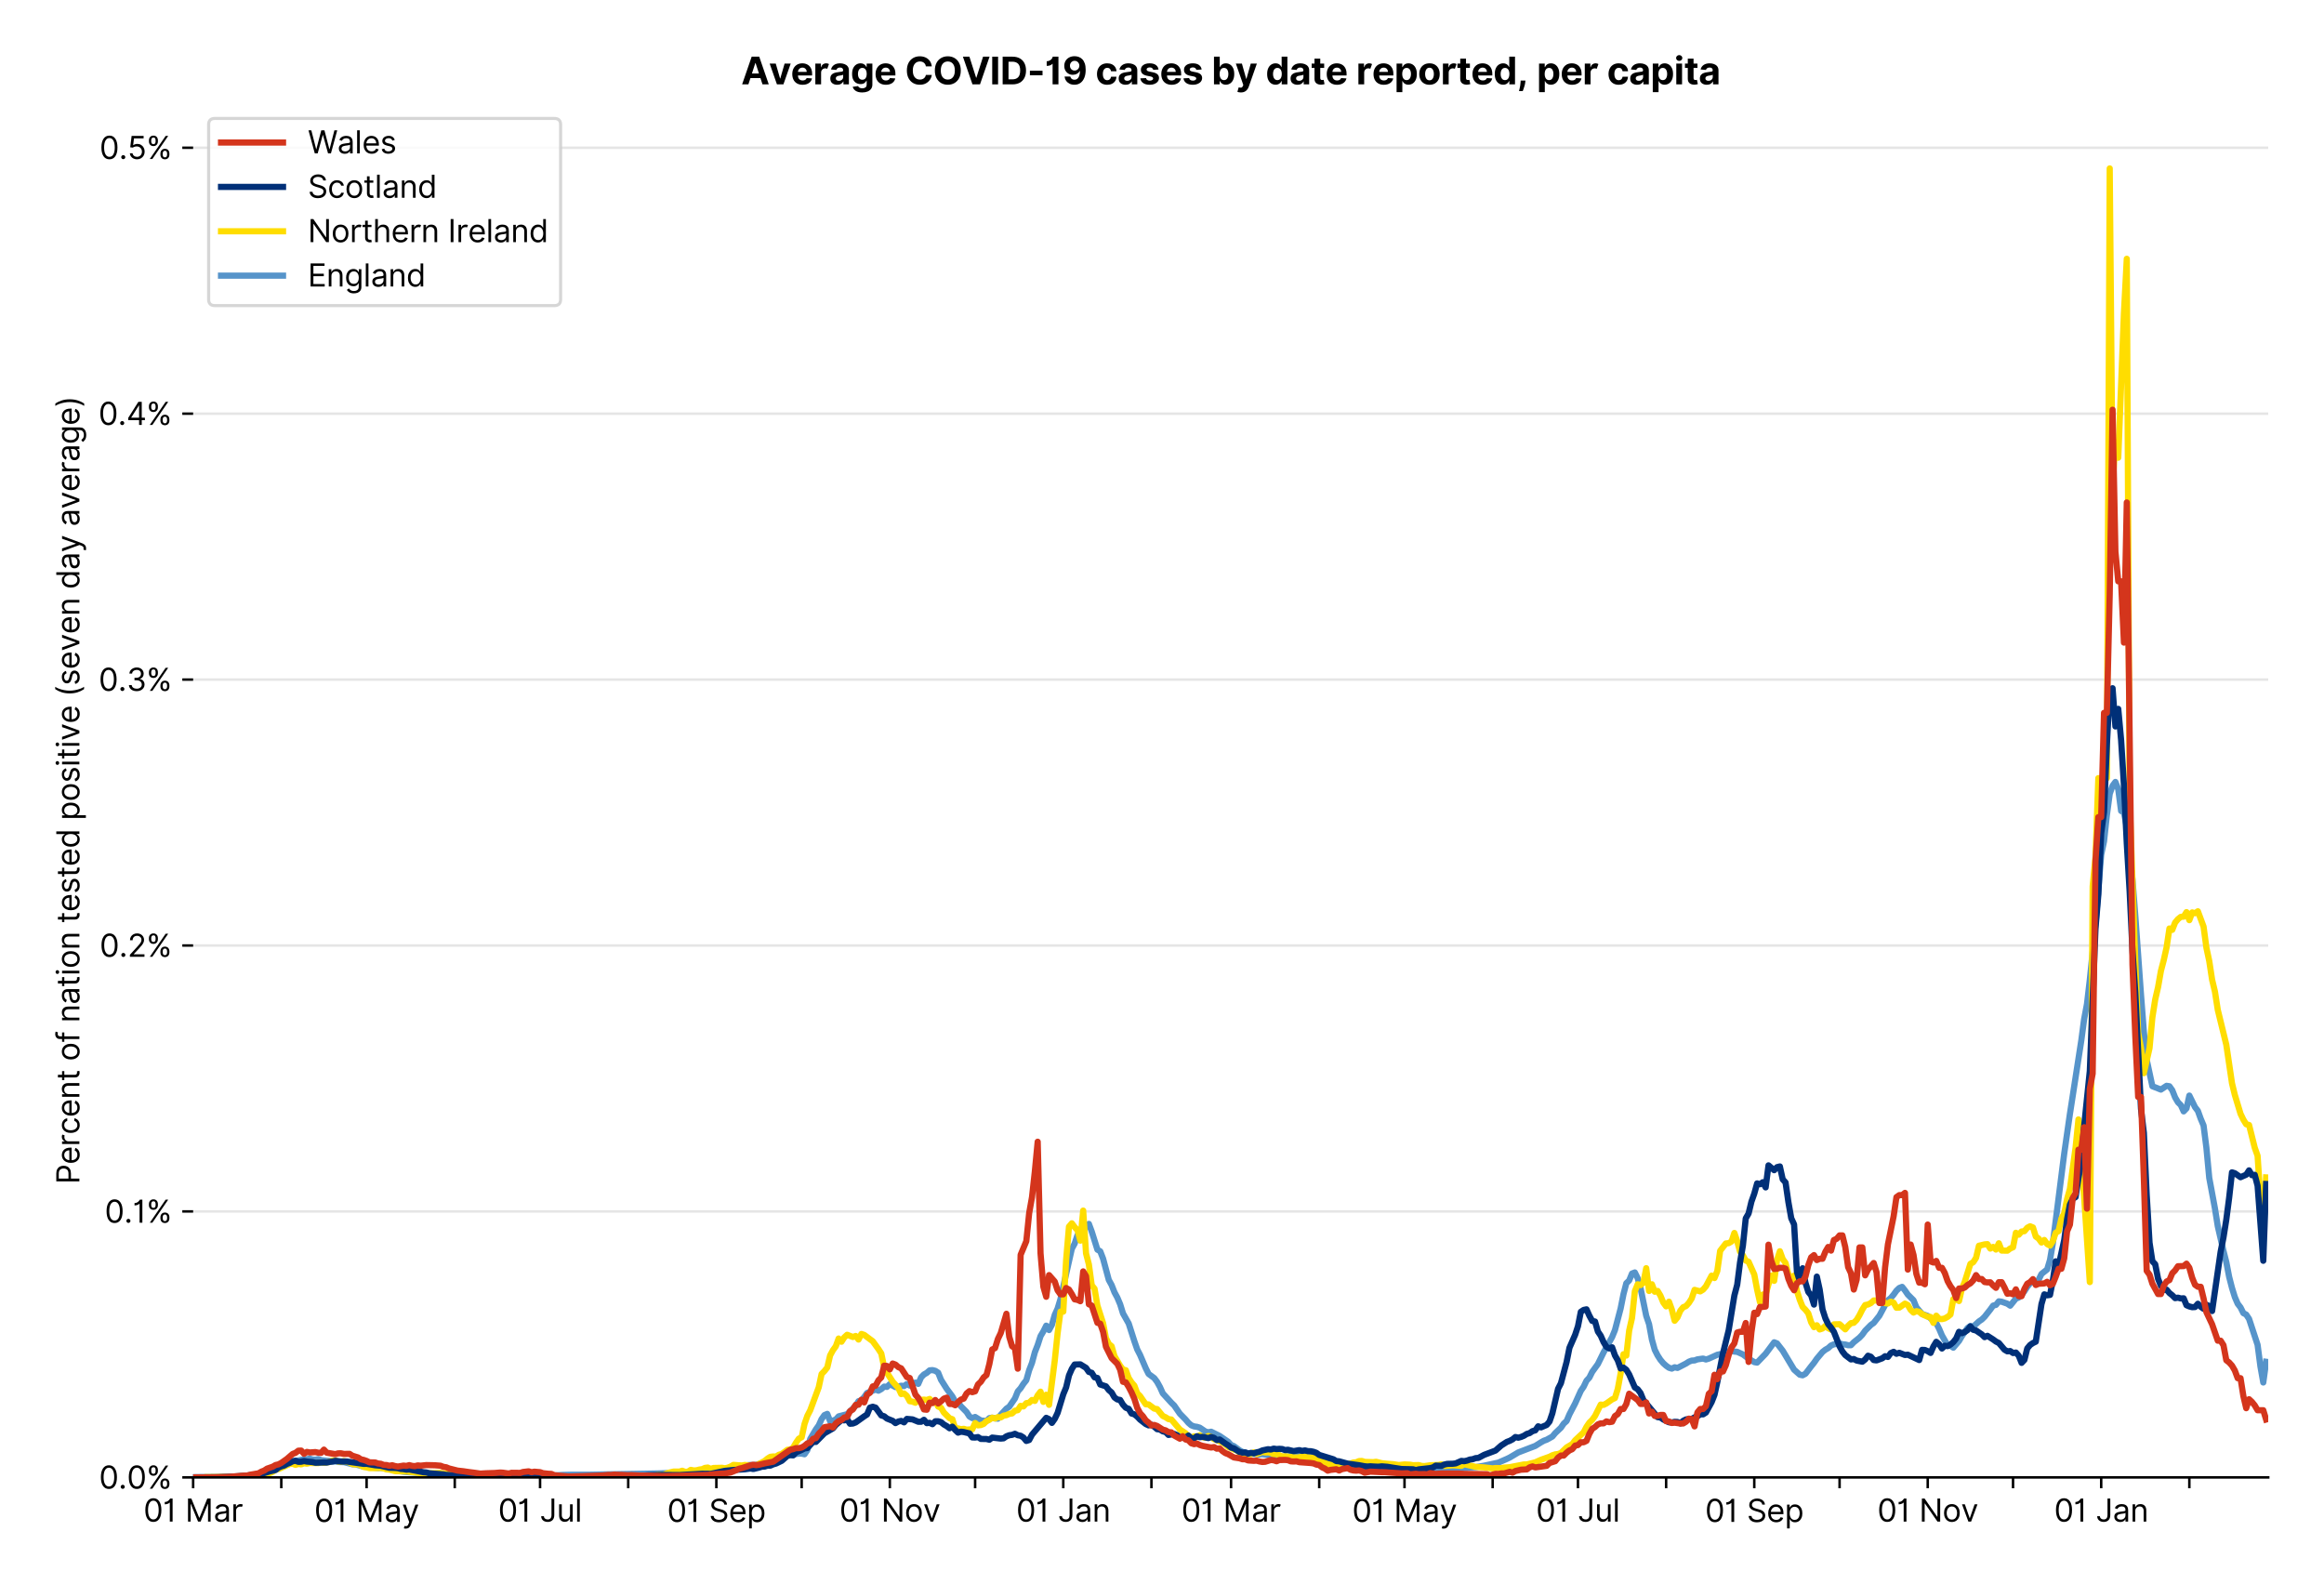 <?xml version="1.0" encoding="utf-8" standalone="no"?>
<!DOCTYPE svg PUBLIC "-//W3C//DTD SVG 1.1//EN"
  "http://www.w3.org/Graphics/SVG/1.1/DTD/svg11.dtd">
<svg xmlns:xlink="http://www.w3.org/1999/xlink" viewBox="0 0 749.925 511.234" xmlns="http://www.w3.org/2000/svg" version="1.1">
 <defs>
  <style type="text/css">*{stroke-linejoin: round; stroke-linecap: butt}</style>
 </defs>
 <g id="figure_1">
  <g id="patch_1">
   <path d="M 0 511.234 
L 749.925 511.234 
L 749.925 0 
L 0 0 
z
" style="fill: #ffffff"/>
  </g>
  <g id="axes_1">
   <g id="patch_2">
    <path d="M 62.325 476.745 
L 731.925 476.745 
L 731.925 33.225 
L 62.325 33.225 
z
" style="fill: #ffffff"/>
   </g>
   <g id="matplotlib.axis_1">
    <g id="xtick_1">
     <g id="line2d_1">
      <defs>
       <path id="m0923e21899" d="M 0 0 
L 0 3.5 
" style="stroke: #000000; stroke-width: 0.8"/>
      </defs>
      <g>
       <use xlink:href="#m0923e21899" x="62.325" y="476.745" style="stroke: #000000; stroke-width: 0.8"/>
      </g>
     </g>
     <g id="text_1">
      <!-- 01 Mar -->
      <g transform="translate(46.288 491.018)scale(0.1 -0.1)">
       <defs>
        <path id="Inter-Regular-30" d="M 2000 -64 
Q 1230 -64 806 561 
Q 382 1186 382 2327 
Q 382 3459 809 4088 
Q 1236 4718 2000 4718 
Q 2764 4718 3191 4088 
Q 3618 3459 3618 2327 
Q 3618 1186 3194 561 
Q 2771 -64 2000 -64 
z
M 2000 436 
Q 2509 436 2791 927 
Q 3073 1418 3073 2327 
Q 3073 3234 2789 3730 
Q 2505 4227 2000 4227 
Q 1496 4227 1211 3730 
Q 927 3234 927 2327 
Q 927 1418 1210 927 
Q 1493 436 2000 436 
z
" transform="scale(0.016)"/>
        <path id="Inter-Regular-31" d="M 1973 4655 
L 1973 0 
L 1409 0 
L 1409 3836 
L 1373 3836 
Q 1341 3773 1209 3692 
Q 1077 3611 868 3551 
Q 659 3491 391 3491 
L 391 3964 
Q 661 3964 859 4061 
Q 1057 4159 1190 4291 
Q 1323 4423 1392 4529 
Q 1461 4636 1473 4655 
L 1973 4655 
z
" transform="scale(0.016)"/>
        <path id="Inter-Regular-20" transform="scale(0.016)"/>
        <path id="Inter-Regular-4d" d="M 564 4655 
L 1236 4655 
L 2818 791 
L 2873 791 
L 4455 4655 
L 5127 4655 
L 5127 0 
L 4600 0 
L 4600 3536 
L 4555 3536 
L 3100 0 
L 2591 0 
L 1136 3536 
L 1091 3536 
L 1091 0 
L 564 0 
L 564 4655 
z
" transform="scale(0.016)"/>
        <path id="Inter-Regular-61" d="M 1518 -82 
Q 1186 -82 916 44 
Q 646 170 486 410 
Q 327 650 327 991 
Q 327 1291 445 1478 
Q 564 1666 761 1773 
Q 959 1880 1199 1933 
Q 1439 1986 1682 2018 
Q 2000 2059 2199 2080 
Q 2398 2102 2490 2154 
Q 2582 2207 2582 2336 
L 2582 2355 
Q 2582 2691 2399 2877 
Q 2216 3064 1846 3064 
Q 1461 3064 1243 2895 
Q 1025 2727 936 2536 
L 427 2718 
Q 564 3036 792 3214 
Q 1021 3393 1292 3464 
Q 1564 3536 1827 3536 
Q 1996 3536 2215 3496 
Q 2434 3457 2640 3334 
Q 2846 3211 2982 2963 
Q 3118 2716 3118 2300 
L 3118 0 
L 2582 0 
L 2582 473 
L 2555 473 
Q 2500 359 2373 229 
Q 2246 100 2034 9 
Q 1823 -82 1518 -82 
z
M 1600 400 
Q 1918 400 2137 525 
Q 2357 650 2469 847 
Q 2582 1045 2582 1264 
L 2582 1755 
Q 2548 1714 2433 1681 
Q 2318 1648 2169 1624 
Q 2021 1600 1881 1583 
Q 1741 1566 1655 1555 
Q 1446 1527 1265 1467 
Q 1084 1407 974 1287 
Q 864 1168 864 964 
Q 864 684 1072 542 
Q 1280 400 1600 400 
z
" transform="scale(0.016)"/>
        <path id="Inter-Regular-72" d="M 491 0 
L 491 3491 
L 1009 3491 
L 1009 2964 
L 1046 2964 
Q 1139 3223 1389 3384 
Q 1639 3545 1955 3545 
Q 2100 3545 2209 3511 
Q 2318 3477 2400 3418 
L 2218 2964 
Q 2161 2993 2085 3010 
Q 2009 3027 1909 3027 
Q 1527 3027 1277 2794 
Q 1027 2561 1027 2209 
L 1027 0 
L 491 0 
z
" transform="scale(0.016)"/>
       </defs>
       <use xlink:href="#Inter-Regular-30"/>
       <use xlink:href="#Inter-Regular-31" x="62.5"/>
       <use xlink:href="#Inter-Regular-20" x="106.676"/>
       <use xlink:href="#Inter-Regular-4d" x="134.801"/>
       <use xlink:href="#Inter-Regular-61" x="225.994"/>
       <use xlink:href="#Inter-Regular-72" x="282.386"/>
      </g>
     </g>
    </g>
    <g id="xtick_2">
     <g id="line2d_2">
      <g>
       <use xlink:href="#m0923e21899" x="90.77" y="476.745" style="stroke: #000000; stroke-width: 0.8"/>
      </g>
     </g>
    </g>
    <g id="xtick_3">
     <g id="line2d_3">
      <g>
       <use xlink:href="#m0923e21899" x="118.298" y="476.745" style="stroke: #000000; stroke-width: 0.8"/>
      </g>
     </g>
     <g id="text_2">
      <!-- 01 May -->
      <g transform="translate(101.395 491.117)scale(0.1 -0.1)">
       <defs>
        <path id="Inter-Regular-79" d="M 818 -1355 
Q 682 -1355 575 -1333 
Q 468 -1311 427 -1291 
L 564 -818 
Q 857 -893 1053 -814 
Q 1250 -736 1391 -345 
L 1509 -18 
L 218 3491 
L 800 3491 
L 1764 709 
L 1800 709 
L 2764 3491 
L 3346 3491 
L 1846 -564 
Q 1550 -1355 818 -1355 
z
" transform="scale(0.016)"/>
       </defs>
       <use xlink:href="#Inter-Regular-30"/>
       <use xlink:href="#Inter-Regular-31" x="62.5"/>
       <use xlink:href="#Inter-Regular-20" x="106.676"/>
       <use xlink:href="#Inter-Regular-4d" x="134.801"/>
       <use xlink:href="#Inter-Regular-61" x="225.994"/>
       <use xlink:href="#Inter-Regular-79" x="282.386"/>
      </g>
     </g>
    </g>
    <g id="xtick_4">
     <g id="line2d_4">
      <g>
       <use xlink:href="#m0923e21899" x="146.743" y="476.745" style="stroke: #000000; stroke-width: 0.8"/>
      </g>
     </g>
    </g>
    <g id="xtick_5">
     <g id="line2d_5">
      <g>
       <use xlink:href="#m0923e21899" x="174.271" y="476.745" style="stroke: #000000; stroke-width: 0.8"/>
      </g>
     </g>
     <g id="text_3">
      <!-- 01 Jul -->
      <g transform="translate(160.727 491.018)scale(0.1 -0.1)">
       <defs>
        <path id="Inter-Regular-4a" d="M 2346 4655 
L 2909 4655 
L 2909 1327 
Q 2909 657 2549 296 
Q 2189 -64 1582 -64 
Q 1200 -64 902 76 
Q 605 216 434 475 
Q 264 734 264 1091 
L 818 1091 
Q 818 795 1034 615 
Q 1250 436 1582 436 
Q 1948 436 2147 664 
Q 2346 893 2346 1327 
L 2346 4655 
z
" transform="scale(0.016)"/>
        <path id="Inter-Regular-75" d="M 2691 1427 
L 2691 3491 
L 3227 3491 
L 3227 0 
L 2691 0 
L 2691 591 
L 2655 591 
Q 2532 325 2273 140 
Q 2014 -45 1618 -45 
Q 1127 -45 809 280 
Q 491 605 491 1273 
L 491 3491 
L 1027 3491 
L 1027 1309 
Q 1027 927 1242 700 
Q 1457 473 1791 473 
Q 1991 473 2199 575 
Q 2407 677 2549 888 
Q 2691 1100 2691 1427 
z
" transform="scale(0.016)"/>
        <path id="Inter-Regular-6c" d="M 1027 4655 
L 1027 0 
L 491 0 
L 491 4655 
L 1027 4655 
z
" transform="scale(0.016)"/>
       </defs>
       <use xlink:href="#Inter-Regular-30"/>
       <use xlink:href="#Inter-Regular-31" x="62.5"/>
       <use xlink:href="#Inter-Regular-20" x="106.676"/>
       <use xlink:href="#Inter-Regular-4a" x="134.801"/>
       <use xlink:href="#Inter-Regular-75" x="189.063"/>
       <use xlink:href="#Inter-Regular-6c" x="247.159"/>
      </g>
     </g>
    </g>
    <g id="xtick_6">
     <g id="line2d_6">
      <g>
       <use xlink:href="#m0923e21899" x="202.716" y="476.745" style="stroke: #000000; stroke-width: 0.8"/>
      </g>
     </g>
    </g>
    <g id="xtick_7">
     <g id="line2d_7">
      <g>
       <use xlink:href="#m0923e21899" x="231.162" y="476.745" style="stroke: #000000; stroke-width: 0.8"/>
      </g>
     </g>
     <g id="text_4">
      <!-- 01 Sep -->
      <g transform="translate(215.274 491.117)scale(0.1 -0.1)">
       <defs>
        <path id="Inter-Regular-53" d="M 3109 3491 
Q 3068 3836 2777 4027 
Q 2486 4218 2064 4218 
Q 1600 4218 1318 3999 
Q 1036 3780 1036 3445 
Q 1036 3195 1189 3042 
Q 1343 2889 1553 2803 
Q 1764 2718 1936 2673 
L 2409 2545 
Q 2591 2498 2815 2414 
Q 3039 2330 3244 2185 
Q 3450 2041 3584 1816 
Q 3718 1591 3718 1264 
Q 3718 886 3521 581 
Q 3325 277 2949 97 
Q 2573 -82 2036 -82 
Q 1286 -82 845 272 
Q 405 627 364 1200 
L 946 1200 
Q 968 936 1124 764 
Q 1280 593 1519 510 
Q 1759 427 2036 427 
Q 2359 427 2616 533 
Q 2873 639 3023 828 
Q 3173 1018 3173 1273 
Q 3173 1505 3043 1650 
Q 2914 1795 2702 1886 
Q 2491 1977 2246 2045 
L 1673 2209 
Q 1127 2366 809 2657 
Q 491 2948 491 3418 
Q 491 3809 703 4101 
Q 916 4393 1276 4555 
Q 1636 4718 2082 4718 
Q 2532 4718 2882 4558 
Q 3232 4398 3437 4120 
Q 3643 3843 3655 3491 
L 3109 3491 
z
" transform="scale(0.016)"/>
        <path id="Inter-Regular-65" d="M 1955 -73 
Q 1450 -73 1085 151 
Q 721 375 524 778 
Q 327 1182 327 1718 
Q 327 2255 524 2665 
Q 721 3075 1074 3305 
Q 1427 3536 1900 3536 
Q 2173 3536 2439 3445 
Q 2705 3355 2923 3151 
Q 3141 2948 3270 2614 
Q 3400 2280 3400 1791 
L 3400 1564 
L 866 1564 
Q 884 1005 1183 707 
Q 1482 409 1955 409 
Q 2271 409 2498 545 
Q 2725 682 2827 955 
L 3346 809 
Q 3223 414 2854 170 
Q 2486 -73 1955 -73 
z
M 866 2027 
L 2855 2027 
Q 2855 2470 2595 2762 
Q 2336 3055 1900 3055 
Q 1593 3055 1368 2911 
Q 1143 2768 1013 2533 
Q 884 2298 866 2027 
z
" transform="scale(0.016)"/>
        <path id="Inter-Regular-70" d="M 491 -1309 
L 491 3491 
L 1009 3491 
L 1009 2936 
L 1073 2936 
Q 1132 3027 1237 3169 
Q 1343 3311 1542 3423 
Q 1741 3536 2082 3536 
Q 2523 3536 2859 3315 
Q 3196 3095 3384 2690 
Q 3573 2286 3573 1736 
Q 3573 1182 3384 776 
Q 3196 370 2861 148 
Q 2527 -73 2091 -73 
Q 1755 -73 1552 39 
Q 1350 152 1241 296 
Q 1132 441 1073 536 
L 1027 536 
L 1027 -1309 
L 491 -1309 
z
M 1018 1745 
Q 1018 1152 1276 780 
Q 1534 409 2018 409 
Q 2355 409 2581 587 
Q 2807 766 2921 1069 
Q 3036 1373 3036 1745 
Q 3036 2114 2923 2410 
Q 2811 2707 2585 2881 
Q 2359 3055 2018 3055 
Q 1527 3055 1272 2693 
Q 1018 2332 1018 1745 
z
" transform="scale(0.016)"/>
       </defs>
       <use xlink:href="#Inter-Regular-30"/>
       <use xlink:href="#Inter-Regular-31" x="62.5"/>
       <use xlink:href="#Inter-Regular-20" x="106.676"/>
       <use xlink:href="#Inter-Regular-53" x="134.801"/>
       <use xlink:href="#Inter-Regular-65" x="198.58"/>
       <use xlink:href="#Inter-Regular-70" x="256.818"/>
      </g>
     </g>
    </g>
    <g id="xtick_8">
     <g id="line2d_8">
      <g>
       <use xlink:href="#m0923e21899" x="258.689" y="476.745" style="stroke: #000000; stroke-width: 0.8"/>
      </g>
     </g>
    </g>
    <g id="xtick_9">
     <g id="line2d_9">
      <g>
       <use xlink:href="#m0923e21899" x="287.134" y="476.745" style="stroke: #000000; stroke-width: 0.8"/>
      </g>
     </g>
     <g id="text_5">
      <!-- 01 Nov -->
      <g transform="translate(270.863 491.018)scale(0.1 -0.1)">
       <defs>
        <path id="Inter-Regular-4e" d="M 4255 4655 
L 4255 0 
L 3709 0 
L 1173 3655 
L 1127 3655 
L 1127 0 
L 564 0 
L 564 4655 
L 1109 4655 
L 3655 991 
L 3700 991 
L 3700 4655 
L 4255 4655 
z
" transform="scale(0.016)"/>
        <path id="Inter-Regular-6f" d="M 1909 -73 
Q 1436 -73 1080 152 
Q 725 377 526 781 
Q 327 1186 327 1727 
Q 327 2273 526 2679 
Q 725 3086 1080 3311 
Q 1436 3536 1909 3536 
Q 2382 3536 2737 3311 
Q 3093 3086 3292 2679 
Q 3491 2273 3491 1727 
Q 3491 1186 3292 781 
Q 3093 377 2737 152 
Q 2382 -73 1909 -73 
z
M 1909 409 
Q 2268 409 2500 593 
Q 2732 777 2843 1077 
Q 2955 1377 2955 1727 
Q 2955 2077 2843 2379 
Q 2732 2682 2500 2868 
Q 2268 3055 1909 3055 
Q 1550 3055 1318 2868 
Q 1086 2682 975 2379 
Q 864 2077 864 1727 
Q 864 1377 975 1077 
Q 1086 777 1318 593 
Q 1550 409 1909 409 
z
" transform="scale(0.016)"/>
        <path id="Inter-Regular-76" d="M 3346 3491 
L 2055 0 
L 1509 0 
L 218 3491 
L 800 3491 
L 1764 709 
L 1800 709 
L 2764 3491 
L 3346 3491 
z
" transform="scale(0.016)"/>
       </defs>
       <use xlink:href="#Inter-Regular-30"/>
       <use xlink:href="#Inter-Regular-31" x="62.5"/>
       <use xlink:href="#Inter-Regular-20" x="106.676"/>
       <use xlink:href="#Inter-Regular-4e" x="134.801"/>
       <use xlink:href="#Inter-Regular-6f" x="210.085"/>
       <use xlink:href="#Inter-Regular-76" x="269.744"/>
      </g>
     </g>
    </g>
    <g id="xtick_10">
     <g id="line2d_10">
      <g>
       <use xlink:href="#m0923e21899" x="314.662" y="476.745" style="stroke: #000000; stroke-width: 0.8"/>
      </g>
     </g>
    </g>
    <g id="xtick_11">
     <g id="line2d_11">
      <g>
       <use xlink:href="#m0923e21899" x="343.107" y="476.745" style="stroke: #000000; stroke-width: 0.8"/>
      </g>
     </g>
     <g id="text_6">
      <!-- 01 Jan -->
      <g transform="translate(327.908 491.018)scale(0.1 -0.1)">
       <defs>
        <path id="Inter-Regular-6e" d="M 1027 2100 
L 1027 0 
L 491 0 
L 491 3491 
L 1009 3491 
L 1009 2945 
L 1055 2945 
Q 1177 3211 1427 3373 
Q 1677 3536 2073 3536 
Q 2602 3536 2928 3211 
Q 3255 2886 3255 2218 
L 3255 0 
L 2718 0 
L 2718 2182 
Q 2718 2593 2504 2824 
Q 2291 3055 1918 3055 
Q 1534 3055 1280 2806 
Q 1027 2557 1027 2100 
z
" transform="scale(0.016)"/>
       </defs>
       <use xlink:href="#Inter-Regular-30"/>
       <use xlink:href="#Inter-Regular-31" x="62.5"/>
       <use xlink:href="#Inter-Regular-20" x="106.676"/>
       <use xlink:href="#Inter-Regular-4a" x="134.801"/>
       <use xlink:href="#Inter-Regular-61" x="189.063"/>
       <use xlink:href="#Inter-Regular-6e" x="245.455"/>
      </g>
     </g>
    </g>
    <g id="xtick_12">
     <g id="line2d_12">
      <g>
       <use xlink:href="#m0923e21899" x="371.553" y="476.745" style="stroke: #000000; stroke-width: 0.8"/>
      </g>
     </g>
    </g>
    <g id="xtick_13">
     <g id="line2d_13">
      <g>
       <use xlink:href="#m0923e21899" x="397.245" y="476.745" style="stroke: #000000; stroke-width: 0.8"/>
      </g>
     </g>
     <g id="text_7">
      <!-- 01 Mar -->
      <g transform="translate(381.209 491.018)scale(0.1 -0.1)">
       <use xlink:href="#Inter-Regular-30"/>
       <use xlink:href="#Inter-Regular-31" x="62.5"/>
       <use xlink:href="#Inter-Regular-20" x="106.676"/>
       <use xlink:href="#Inter-Regular-4d" x="134.801"/>
       <use xlink:href="#Inter-Regular-61" x="225.994"/>
       <use xlink:href="#Inter-Regular-72" x="282.386"/>
      </g>
     </g>
    </g>
    <g id="xtick_14">
     <g id="line2d_14">
      <g>
       <use xlink:href="#m0923e21899" x="425.691" y="476.745" style="stroke: #000000; stroke-width: 0.8"/>
      </g>
     </g>
    </g>
    <g id="xtick_15">
     <g id="line2d_15">
      <g>
       <use xlink:href="#m0923e21899" x="453.218" y="476.745" style="stroke: #000000; stroke-width: 0.8"/>
      </g>
     </g>
     <g id="text_8">
      <!-- 01 May -->
      <g transform="translate(436.315 491.117)scale(0.1 -0.1)">
       <use xlink:href="#Inter-Regular-30"/>
       <use xlink:href="#Inter-Regular-31" x="62.5"/>
       <use xlink:href="#Inter-Regular-20" x="106.676"/>
       <use xlink:href="#Inter-Regular-4d" x="134.801"/>
       <use xlink:href="#Inter-Regular-61" x="225.994"/>
       <use xlink:href="#Inter-Regular-79" x="282.386"/>
      </g>
     </g>
    </g>
    <g id="xtick_16">
     <g id="line2d_16">
      <g>
       <use xlink:href="#m0923e21899" x="481.664" y="476.745" style="stroke: #000000; stroke-width: 0.8"/>
      </g>
     </g>
    </g>
    <g id="xtick_17">
     <g id="line2d_17">
      <g>
       <use xlink:href="#m0923e21899" x="509.191" y="476.745" style="stroke: #000000; stroke-width: 0.8"/>
      </g>
     </g>
     <g id="text_9">
      <!-- 01 Jul -->
      <g transform="translate(495.647 491.018)scale(0.1 -0.1)">
       <use xlink:href="#Inter-Regular-30"/>
       <use xlink:href="#Inter-Regular-31" x="62.5"/>
       <use xlink:href="#Inter-Regular-20" x="106.676"/>
       <use xlink:href="#Inter-Regular-4a" x="134.801"/>
       <use xlink:href="#Inter-Regular-75" x="189.063"/>
       <use xlink:href="#Inter-Regular-6c" x="247.159"/>
      </g>
     </g>
    </g>
    <g id="xtick_18">
     <g id="line2d_18">
      <g>
       <use xlink:href="#m0923e21899" x="537.637" y="476.745" style="stroke: #000000; stroke-width: 0.8"/>
      </g>
     </g>
    </g>
    <g id="xtick_19">
     <g id="line2d_19">
      <g>
       <use xlink:href="#m0923e21899" x="566.082" y="476.745" style="stroke: #000000; stroke-width: 0.8"/>
      </g>
     </g>
     <g id="text_10">
      <!-- 01 Sep -->
      <g transform="translate(550.194 491.117)scale(0.1 -0.1)">
       <use xlink:href="#Inter-Regular-30"/>
       <use xlink:href="#Inter-Regular-31" x="62.5"/>
       <use xlink:href="#Inter-Regular-20" x="106.676"/>
       <use xlink:href="#Inter-Regular-53" x="134.801"/>
       <use xlink:href="#Inter-Regular-65" x="198.58"/>
       <use xlink:href="#Inter-Regular-70" x="256.818"/>
      </g>
     </g>
    </g>
    <g id="xtick_20">
     <g id="line2d_20">
      <g>
       <use xlink:href="#m0923e21899" x="593.609" y="476.745" style="stroke: #000000; stroke-width: 0.8"/>
      </g>
     </g>
    </g>
    <g id="xtick_21">
     <g id="line2d_21">
      <g>
       <use xlink:href="#m0923e21899" x="622.055" y="476.745" style="stroke: #000000; stroke-width: 0.8"/>
      </g>
     </g>
     <g id="text_11">
      <!-- 01 Nov -->
      <g transform="translate(605.784 491.018)scale(0.1 -0.1)">
       <use xlink:href="#Inter-Regular-30"/>
       <use xlink:href="#Inter-Regular-31" x="62.5"/>
       <use xlink:href="#Inter-Regular-20" x="106.676"/>
       <use xlink:href="#Inter-Regular-4e" x="134.801"/>
       <use xlink:href="#Inter-Regular-6f" x="210.085"/>
       <use xlink:href="#Inter-Regular-76" x="269.744"/>
      </g>
     </g>
    </g>
    <g id="xtick_22">
     <g id="line2d_22">
      <g>
       <use xlink:href="#m0923e21899" x="649.582" y="476.745" style="stroke: #000000; stroke-width: 0.8"/>
      </g>
     </g>
    </g>
    <g id="xtick_23">
     <g id="line2d_23">
      <g>
       <use xlink:href="#m0923e21899" x="678.028" y="476.745" style="stroke: #000000; stroke-width: 0.8"/>
      </g>
     </g>
     <g id="text_12">
      <!-- 01 Jan -->
      <g transform="translate(662.829 491.018)scale(0.1 -0.1)">
       <use xlink:href="#Inter-Regular-30"/>
       <use xlink:href="#Inter-Regular-31" x="62.5"/>
       <use xlink:href="#Inter-Regular-20" x="106.676"/>
       <use xlink:href="#Inter-Regular-4a" x="134.801"/>
       <use xlink:href="#Inter-Regular-61" x="189.063"/>
       <use xlink:href="#Inter-Regular-6e" x="245.455"/>
      </g>
     </g>
    </g>
    <g id="xtick_24">
     <g id="line2d_24">
      <g>
       <use xlink:href="#m0923e21899" x="706.473" y="476.745" style="stroke: #000000; stroke-width: 0.8"/>
      </g>
     </g>
    </g>
   </g>
   <g id="matplotlib.axis_2">
    <g id="ytick_1">
     <g id="line2d_25">
      <path d="M 62.325 476.745 
L 731.925 476.745 
" clip-path="url(#p150f62c8c2)" style="fill: none; stroke: #e5e5e5; stroke-width: 0.8; stroke-linecap: square"/>
     </g>
     <g id="line2d_26">
      <defs>
       <path id="mab652ca688" d="M 0 0 
L -3.5 0 
" style="stroke: #000000; stroke-width: 0.8"/>
      </defs>
      <g>
       <use xlink:href="#mab652ca688" x="62.325" y="476.745" style="stroke: #000000; stroke-width: 0.8"/>
      </g>
     </g>
     <g id="text_13">
      <!-- 0.0% -->
      <g transform="translate(31.944 480.382)scale(0.1 -0.1)">
       <defs>
        <path id="Inter-Regular-2e" d="M 882 -36 
Q 714 -36 593 84 
Q 473 205 473 373 
Q 473 541 593 661 
Q 714 782 882 782 
Q 1050 782 1170 661 
Q 1291 541 1291 373 
Q 1291 205 1170 84 
Q 1050 -36 882 -36 
z
" transform="scale(0.016)"/>
        <path id="Inter-Regular-25" d="M 2855 873 
L 2855 1118 
Q 2855 1373 2960 1585 
Q 3066 1798 3269 1926 
Q 3473 2055 3764 2055 
Q 4059 2055 4259 1926 
Q 4459 1798 4561 1585 
Q 4664 1373 4664 1118 
L 4664 873 
Q 4664 618 4560 405 
Q 4457 193 4256 64 
Q 4055 -64 3764 -64 
Q 3468 -64 3266 64 
Q 3064 193 2959 405 
Q 2855 618 2855 873 
z
M 536 3536 
L 536 3782 
Q 536 4036 642 4248 
Q 748 4461 951 4589 
Q 1155 4718 1446 4718 
Q 1741 4718 1941 4589 
Q 2141 4461 2243 4248 
Q 2346 4036 2346 3782 
L 2346 3536 
Q 2346 3282 2242 3069 
Q 2139 2857 1937 2728 
Q 1736 2600 1446 2600 
Q 1150 2600 948 2728 
Q 746 2857 641 3069 
Q 536 3282 536 3536 
z
M 709 0 
L 3909 4655 
L 4427 4655 
L 1227 0 
L 709 0 
z
M 3318 1118 
L 3318 873 
Q 3318 661 3418 494 
Q 3518 327 3764 327 
Q 4002 327 4101 494 
Q 4200 661 4200 873 
L 4200 1118 
Q 4200 1330 4104 1497 
Q 4009 1664 3764 1664 
Q 3525 1664 3421 1497 
Q 3318 1330 3318 1118 
z
M 1000 3782 
L 1000 3536 
Q 1000 3325 1100 3158 
Q 1200 2991 1446 2991 
Q 1684 2991 1783 3158 
Q 1882 3325 1882 3536 
L 1882 3782 
Q 1882 3993 1786 4160 
Q 1691 4327 1446 4327 
Q 1207 4327 1103 4160 
Q 1000 3993 1000 3782 
z
" transform="scale(0.016)"/>
       </defs>
       <use xlink:href="#Inter-Regular-30"/>
       <use xlink:href="#Inter-Regular-2e" x="62.5"/>
       <use xlink:href="#Inter-Regular-30" x="90.057"/>
       <use xlink:href="#Inter-Regular-25" x="152.557"/>
      </g>
     </g>
    </g>
    <g id="ytick_2">
     <g id="line2d_27">
      <path d="M 62.325 390.93 
L 731.925 390.93 
" clip-path="url(#p150f62c8c2)" style="fill: none; stroke: #e5e5e5; stroke-width: 0.8; stroke-linecap: square"/>
     </g>
     <g id="line2d_28">
      <g>
       <use xlink:href="#mab652ca688" x="62.325" y="390.93" style="stroke: #000000; stroke-width: 0.8"/>
      </g>
     </g>
     <g id="text_14">
      <!-- 0.1% -->
      <g transform="translate(33.777 394.567)scale(0.1 -0.1)">
       <use xlink:href="#Inter-Regular-30"/>
       <use xlink:href="#Inter-Regular-2e" x="62.5"/>
       <use xlink:href="#Inter-Regular-31" x="90.057"/>
       <use xlink:href="#Inter-Regular-25" x="134.233"/>
      </g>
     </g>
    </g>
    <g id="ytick_3">
     <g id="line2d_29">
      <path d="M 62.325 305.116 
L 731.925 305.116 
" clip-path="url(#p150f62c8c2)" style="fill: none; stroke: #e5e5e5; stroke-width: 0.8; stroke-linecap: square"/>
     </g>
     <g id="line2d_30">
      <g>
       <use xlink:href="#mab652ca688" x="62.325" y="305.116" style="stroke: #000000; stroke-width: 0.8"/>
      </g>
     </g>
     <g id="text_15">
      <!-- 0.2% -->
      <g transform="translate(32.142 308.752)scale(0.1 -0.1)">
       <defs>
        <path id="Inter-Regular-32" d="M 482 0 
L 482 409 
L 2018 2091 
Q 2289 2386 2464 2605 
Q 2639 2825 2724 3019 
Q 2809 3214 2809 3427 
Q 2809 3795 2553 4011 
Q 2298 4227 1918 4227 
Q 1514 4227 1275 3985 
Q 1036 3743 1036 3345 
L 500 3345 
Q 500 3755 688 4064 
Q 877 4373 1203 4545 
Q 1530 4718 1936 4718 
Q 2346 4718 2661 4545 
Q 2977 4373 3156 4079 
Q 3336 3786 3336 3427 
Q 3336 3170 3244 2926 
Q 3152 2682 2926 2383 
Q 2700 2084 2300 1655 
L 1255 536 
L 1255 500 
L 3418 500 
L 3418 0 
L 482 0 
z
" transform="scale(0.016)"/>
       </defs>
       <use xlink:href="#Inter-Regular-30"/>
       <use xlink:href="#Inter-Regular-2e" x="62.5"/>
       <use xlink:href="#Inter-Regular-32" x="90.057"/>
       <use xlink:href="#Inter-Regular-25" x="150.568"/>
      </g>
     </g>
    </g>
    <g id="ytick_4">
     <g id="line2d_31">
      <path d="M 62.325 219.301 
L 731.925 219.301 
" clip-path="url(#p150f62c8c2)" style="fill: none; stroke: #e5e5e5; stroke-width: 0.8; stroke-linecap: square"/>
     </g>
     <g id="line2d_32">
      <g>
       <use xlink:href="#mab652ca688" x="62.325" y="219.301" style="stroke: #000000; stroke-width: 0.8"/>
      </g>
     </g>
     <g id="text_16">
      <!-- 0.3% -->
      <g transform="translate(31.83 222.938)scale(0.1 -0.1)">
       <defs>
        <path id="Inter-Regular-33" d="M 2055 -64 
Q 1605 -64 1253 90 
Q 902 245 696 521 
Q 491 798 473 1164 
L 1046 1164 
Q 1071 827 1356 631 
Q 1641 436 2046 436 
Q 2493 436 2783 664 
Q 3073 893 3073 1264 
Q 3073 1650 2787 1893 
Q 2502 2136 1973 2136 
L 1600 2136 
L 1600 2636 
L 1973 2636 
Q 2386 2636 2647 2856 
Q 2909 3077 2909 3445 
Q 2909 3798 2679 4012 
Q 2450 4227 2064 4227 
Q 1823 4227 1610 4139 
Q 1398 4052 1264 3887 
Q 1130 3723 1118 3491 
L 573 3491 
Q 586 3857 793 4133 
Q 1000 4409 1335 4563 
Q 1671 4718 2073 4718 
Q 2505 4718 2814 4544 
Q 3123 4370 3289 4086 
Q 3455 3802 3455 3473 
Q 3455 3080 3249 2802 
Q 3043 2525 2691 2418 
L 2691 2382 
Q 3132 2309 3379 2008 
Q 3627 1707 3627 1264 
Q 3627 884 3421 583 
Q 3216 282 2861 109 
Q 2507 -64 2055 -64 
z
" transform="scale(0.016)"/>
       </defs>
       <use xlink:href="#Inter-Regular-30"/>
       <use xlink:href="#Inter-Regular-2e" x="62.5"/>
       <use xlink:href="#Inter-Regular-33" x="90.057"/>
       <use xlink:href="#Inter-Regular-25" x="153.693"/>
      </g>
     </g>
    </g>
    <g id="ytick_5">
     <g id="line2d_33">
      <path d="M 62.325 133.486 
L 731.925 133.486 
" clip-path="url(#p150f62c8c2)" style="fill: none; stroke: #e5e5e5; stroke-width: 0.8; stroke-linecap: square"/>
     </g>
     <g id="line2d_34">
      <g>
       <use xlink:href="#mab652ca688" x="62.325" y="133.486" style="stroke: #000000; stroke-width: 0.8"/>
      </g>
     </g>
     <g id="text_17">
      <!-- 0.4% -->
      <g transform="translate(31.773 137.123)scale(0.1 -0.1)">
       <defs>
        <path id="Inter-Regular-34" d="M 373 955 
L 373 1418 
L 2418 4655 
L 3100 4655 
L 3100 1455 
L 3736 1455 
L 3736 955 
L 3100 955 
L 3100 0 
L 2564 0 
L 2564 955 
L 373 955 
z
M 2564 1455 
L 2564 3936 
L 2527 3936 
L 982 1491 
L 982 1455 
L 2564 1455 
z
" transform="scale(0.016)"/>
       </defs>
       <use xlink:href="#Inter-Regular-30"/>
       <use xlink:href="#Inter-Regular-2e" x="62.5"/>
       <use xlink:href="#Inter-Regular-34" x="90.057"/>
       <use xlink:href="#Inter-Regular-25" x="154.261"/>
      </g>
     </g>
    </g>
    <g id="ytick_6">
     <g id="line2d_35">
      <path d="M 62.325 47.671 
L 731.925 47.671 
" clip-path="url(#p150f62c8c2)" style="fill: none; stroke: #e5e5e5; stroke-width: 0.8; stroke-linecap: square"/>
     </g>
     <g id="line2d_36">
      <g>
       <use xlink:href="#mab652ca688" x="62.325" y="47.671" style="stroke: #000000; stroke-width: 0.8"/>
      </g>
     </g>
     <g id="text_18">
      <!-- 0.5% -->
      <g transform="translate(32.114 51.308)scale(0.1 -0.1)">
       <defs>
        <path id="Inter-Regular-35" d="M 1936 -64 
Q 1536 -64 1216 95 
Q 896 255 702 532 
Q 509 809 491 1164 
L 1036 1164 
Q 1068 848 1324 642 
Q 1580 436 1936 436 
Q 2223 436 2447 570 
Q 2671 705 2799 940 
Q 2927 1175 2927 1473 
Q 2927 1777 2794 2017 
Q 2661 2257 2429 2395 
Q 2198 2534 1900 2536 
Q 1686 2539 1461 2472 
Q 1236 2405 1091 2300 
L 564 2364 
L 846 4655 
L 3264 4655 
L 3264 4155 
L 1318 4155 
L 1155 2782 
L 1182 2782 
Q 1325 2895 1541 2970 
Q 1757 3045 1991 3045 
Q 2418 3045 2753 2842 
Q 3089 2639 3281 2286 
Q 3473 1934 3473 1482 
Q 3473 1036 3274 687 
Q 3075 339 2727 137 
Q 2380 -64 1936 -64 
z
" transform="scale(0.016)"/>
       </defs>
       <use xlink:href="#Inter-Regular-30"/>
       <use xlink:href="#Inter-Regular-2e" x="62.5"/>
       <use xlink:href="#Inter-Regular-35" x="90.057"/>
       <use xlink:href="#Inter-Regular-25" x="150.852"/>
      </g>
     </g>
    </g>
    <g id="text_19">
     <!-- Percent of nation tested positive (seven day average) -->
     <g transform="translate(25.614 382.124)rotate(-90)scale(0.1 -0.1)">
      <defs>
       <path id="Inter-Regular-50" d="M 564 0 
L 564 4655 
L 2136 4655 
Q 2684 4655 3033 4458 
Q 3382 4261 3550 3927 
Q 3718 3593 3718 3182 
Q 3718 2770 3551 2434 
Q 3384 2098 3036 1899 
Q 2689 1700 2146 1700 
L 1127 1700 
L 1127 0 
L 564 0 
z
M 1127 2200 
L 2127 2200 
Q 2689 2200 2926 2482 
Q 3164 2764 3164 3182 
Q 3164 3602 2925 3878 
Q 2686 4155 2118 4155 
L 1127 4155 
L 1127 2200 
z
" transform="scale(0.016)"/>
       <path id="Inter-Regular-63" d="M 1909 -73 
Q 1418 -73 1063 159 
Q 709 391 518 798 
Q 327 1205 327 1727 
Q 327 2259 524 2667 
Q 721 3075 1074 3305 
Q 1427 3536 1900 3536 
Q 2268 3536 2563 3400 
Q 2859 3264 3047 3018 
Q 3236 2773 3282 2445 
L 2746 2445 
Q 2684 2684 2474 2869 
Q 2264 3055 1909 3055 
Q 1439 3055 1151 2697 
Q 864 2339 864 1745 
Q 864 1139 1148 774 
Q 1432 409 1909 409 
Q 2223 409 2447 570 
Q 2671 732 2746 1018 
L 3282 1018 
Q 3236 709 3058 462 
Q 2880 216 2588 71 
Q 2296 -73 1909 -73 
z
" transform="scale(0.016)"/>
       <path id="Inter-Regular-74" d="M 2009 3491 
L 2009 3036 
L 1264 3036 
L 1264 1000 
Q 1264 773 1331 660 
Q 1398 548 1503 510 
Q 1609 473 1727 473 
Q 1816 473 1873 483 
Q 1930 493 1964 500 
L 2073 18 
Q 2018 -2 1920 -23 
Q 1823 -45 1673 -45 
Q 1446 -45 1228 52 
Q 1011 150 869 350 
Q 727 550 727 855 
L 727 3036 
L 200 3036 
L 200 3491 
L 727 3491 
L 727 4327 
L 1264 4327 
L 1264 3491 
L 2009 3491 
z
" transform="scale(0.016)"/>
       <path id="Inter-Regular-66" d="M 2046 3491 
L 2046 3036 
L 1264 3036 
L 1264 0 
L 727 0 
L 727 3036 
L 164 3036 
L 164 3491 
L 727 3491 
L 727 3973 
Q 727 4273 868 4473 
Q 1009 4673 1234 4773 
Q 1459 4873 1709 4873 
Q 1907 4873 2032 4841 
Q 2157 4809 2218 4782 
L 2064 4318 
Q 2023 4332 1951 4352 
Q 1880 4373 1764 4373 
Q 1498 4373 1381 4239 
Q 1264 4105 1264 3845 
L 1264 3491 
L 2046 3491 
z
" transform="scale(0.016)"/>
       <path id="Inter-Regular-69" d="M 491 0 
L 491 3491 
L 1027 3491 
L 1027 0 
L 491 0 
z
M 764 4073 
Q 607 4073 494 4179 
Q 382 4286 382 4436 
Q 382 4586 494 4693 
Q 607 4800 764 4800 
Q 921 4800 1033 4693 
Q 1146 4586 1146 4436 
Q 1146 4286 1033 4179 
Q 921 4073 764 4073 
z
" transform="scale(0.016)"/>
       <path id="Inter-Regular-73" d="M 2964 2709 
L 2482 2573 
Q 2411 2755 2245 2914 
Q 2080 3073 1727 3073 
Q 1407 3073 1194 2926 
Q 982 2780 982 2555 
Q 982 2355 1127 2239 
Q 1273 2123 1582 2045 
L 2100 1918 
Q 3027 1691 3027 973 
Q 3027 673 2855 436 
Q 2684 200 2377 63 
Q 2071 -73 1664 -73 
Q 1130 -73 780 159 
Q 430 391 336 836 
L 846 964 
Q 989 400 1655 400 
Q 2030 400 2251 560 
Q 2473 720 2473 945 
Q 2473 1316 1955 1436 
L 1373 1573 
Q 893 1686 669 1926 
Q 446 2166 446 2527 
Q 446 2823 613 3050 
Q 780 3277 1069 3406 
Q 1359 3536 1727 3536 
Q 2246 3536 2542 3309 
Q 2839 3082 2964 2709 
z
" transform="scale(0.016)"/>
       <path id="Inter-Regular-64" d="M 1809 -73 
Q 1373 -73 1039 148 
Q 705 370 516 776 
Q 327 1182 327 1736 
Q 327 2286 516 2690 
Q 705 3095 1041 3315 
Q 1377 3536 1818 3536 
Q 2159 3536 2358 3423 
Q 2557 3311 2662 3169 
Q 2768 3027 2827 2936 
L 2873 2936 
L 2873 4655 
L 3409 4655 
L 3409 0 
L 2891 0 
L 2891 536 
L 2827 536 
Q 2768 441 2659 296 
Q 2550 152 2348 39 
Q 2146 -73 1809 -73 
z
M 1882 409 
Q 2366 409 2624 780 
Q 2882 1152 2882 1745 
Q 2882 2332 2627 2693 
Q 2373 3055 1882 3055 
Q 1541 3055 1315 2881 
Q 1089 2707 976 2410 
Q 864 2114 864 1745 
Q 864 1373 978 1069 
Q 1093 766 1319 587 
Q 1546 409 1882 409 
z
" transform="scale(0.016)"/>
       <path id="Inter-Regular-28" d="M 682 1964 
Q 682 2823 906 3544 
Q 1130 4266 1546 4873 
L 2018 4873 
Q 1800 4573 1623 4095 
Q 1446 3618 1341 3061 
Q 1236 2505 1236 1964 
Q 1236 1423 1341 866 
Q 1446 309 1623 -168 
Q 1800 -645 2018 -945 
L 1546 -945 
Q 1130 -339 906 383 
Q 682 1105 682 1964 
z
" transform="scale(0.016)"/>
       <path id="Inter-Regular-67" d="M 1900 -1382 
Q 1316 -1382 976 -1169 
Q 636 -957 473 -682 
L 900 -382 
Q 973 -477 1084 -601 
Q 1196 -725 1390 -817 
Q 1584 -909 1900 -909 
Q 2323 -909 2598 -704 
Q 2873 -500 2873 -64 
L 2873 645 
L 2827 645 
Q 2768 550 2660 410 
Q 2552 270 2351 162 
Q 2150 55 1809 55 
Q 1386 55 1051 255 
Q 716 455 521 836 
Q 327 1218 327 1764 
Q 327 2300 516 2699 
Q 705 3098 1041 3317 
Q 1377 3536 1818 3536 
Q 2159 3536 2360 3423 
Q 2561 3311 2669 3169 
Q 2777 3027 2836 2936 
L 2891 2936 
L 2891 3491 
L 3409 3491 
L 3409 -100 
Q 3409 -550 3205 -833 
Q 3002 -1116 2660 -1249 
Q 2318 -1382 1900 -1382 
z
M 1882 536 
Q 2366 536 2624 864 
Q 2882 1193 2882 1773 
Q 2882 2339 2627 2697 
Q 2373 3055 1882 3055 
Q 1541 3055 1315 2882 
Q 1089 2709 976 2418 
Q 864 2127 864 1773 
Q 864 1227 1120 881 
Q 1377 536 1882 536 
z
" transform="scale(0.016)"/>
       <path id="Inter-Regular-29" d="M 1638 1940 
Q 1638 1081 1414 359 
Q 1191 -362 775 -969 
L 302 -969 
Q 520 -669 697 -191 
Q 875 286 979 842 
Q 1084 1399 1084 1940 
Q 1084 2481 979 3038 
Q 875 3595 697 4072 
Q 520 4549 302 4849 
L 775 4849 
Q 1191 4243 1414 3521 
Q 1638 2799 1638 1940 
z
" transform="scale(0.016)"/>
      </defs>
      <use xlink:href="#Inter-Regular-50"/>
      <use xlink:href="#Inter-Regular-65" x="63.494"/>
      <use xlink:href="#Inter-Regular-72" x="121.733"/>
      <use xlink:href="#Inter-Regular-63" x="160.085"/>
      <use xlink:href="#Inter-Regular-65" x="215.909"/>
      <use xlink:href="#Inter-Regular-6e" x="274.148"/>
      <use xlink:href="#Inter-Regular-74" x="332.671"/>
      <use xlink:href="#Inter-Regular-20" x="369.034"/>
      <use xlink:href="#Inter-Regular-6f" x="397.159"/>
      <use xlink:href="#Inter-Regular-66" x="456.818"/>
      <use xlink:href="#Inter-Regular-20" x="492.898"/>
      <use xlink:href="#Inter-Regular-6e" x="521.023"/>
      <use xlink:href="#Inter-Regular-61" x="579.546"/>
      <use xlink:href="#Inter-Regular-74" x="635.938"/>
      <use xlink:href="#Inter-Regular-69" x="672.301"/>
      <use xlink:href="#Inter-Regular-6f" x="696.023"/>
      <use xlink:href="#Inter-Regular-6e" x="755.682"/>
      <use xlink:href="#Inter-Regular-20" x="814.205"/>
      <use xlink:href="#Inter-Regular-74" x="842.33"/>
      <use xlink:href="#Inter-Regular-65" x="878.693"/>
      <use xlink:href="#Inter-Regular-73" x="936.932"/>
      <use xlink:href="#Inter-Regular-74" x="989.205"/>
      <use xlink:href="#Inter-Regular-65" x="1025.568"/>
      <use xlink:href="#Inter-Regular-64" x="1083.807"/>
      <use xlink:href="#Inter-Regular-20" x="1145.881"/>
      <use xlink:href="#Inter-Regular-70" x="1174.006"/>
      <use xlink:href="#Inter-Regular-6f" x="1234.943"/>
      <use xlink:href="#Inter-Regular-73" x="1294.602"/>
      <use xlink:href="#Inter-Regular-69" x="1346.875"/>
      <use xlink:href="#Inter-Regular-74" x="1370.597"/>
      <use xlink:href="#Inter-Regular-69" x="1406.96"/>
      <use xlink:href="#Inter-Regular-76" x="1430.682"/>
      <use xlink:href="#Inter-Regular-65" x="1486.364"/>
      <use xlink:href="#Inter-Regular-20" x="1544.603"/>
      <use xlink:href="#Inter-Regular-28" x="1572.728"/>
      <use xlink:href="#Inter-Regular-73" x="1608.949"/>
      <use xlink:href="#Inter-Regular-65" x="1661.222"/>
      <use xlink:href="#Inter-Regular-76" x="1719.46"/>
      <use xlink:href="#Inter-Regular-65" x="1775.142"/>
      <use xlink:href="#Inter-Regular-6e" x="1833.381"/>
      <use xlink:href="#Inter-Regular-20" x="1891.904"/>
      <use xlink:href="#Inter-Regular-64" x="1920.029"/>
      <use xlink:href="#Inter-Regular-61" x="1982.103"/>
      <use xlink:href="#Inter-Regular-79" x="2038.495"/>
      <use xlink:href="#Inter-Regular-20" x="2094.176"/>
      <use xlink:href="#Inter-Regular-61" x="2122.301"/>
      <use xlink:href="#Inter-Regular-76" x="2178.694"/>
      <use xlink:href="#Inter-Regular-65" x="2234.375"/>
      <use xlink:href="#Inter-Regular-72" x="2292.614"/>
      <use xlink:href="#Inter-Regular-61" x="2330.966"/>
      <use xlink:href="#Inter-Regular-67" x="2387.358"/>
      <use xlink:href="#Inter-Regular-65" x="2448.296"/>
      <use xlink:href="#Inter-Regular-29" x="2506.535"/>
     </g>
    </g>
   </g>
   <g id="line2d_37">
    <path d="M 34.797 476.742 
L 69.666 476.692 
L 76.089 476.546 
L 78.842 476.253 
L 82.512 475.794 
L 85.265 475.222 
L 86.182 474.815 
L 89.853 473.674 
L 90.77 473.132 
L 91.688 472.748 
L 93.523 472.349 
L 94.441 471.688 
L 97.193 471.083 
L 99.029 470.887 
L 99.946 470.686 
L 100.864 470.997 
L 101.781 471.035 
L 102.699 470.845 
L 103.617 471.192 
L 105.452 471.4 
L 108.204 471.607 
L 109.122 471.773 
L 110.957 471.817 
L 113.71 472.502 
L 114.628 472.531 
L 117.38 473.25 
L 121.968 473.718 
L 122.886 473.673 
L 124.721 473.924 
L 128.391 474.631 
L 130.227 474.936 
L 132.062 475.109 
L 144.908 475.884 
L 148.578 476.027 
L 174.271 476.476 
L 179.776 476.056 
L 181.612 475.943 
L 184.364 475.872 
L 186.2 475.879 
L 189.87 475.874 
L 212.81 475.456 
L 217.398 475.266 
L 225.656 475.306 
L 227.491 475.195 
L 228.409 475.231 
L 230.244 475.027 
L 232.079 474.954 
L 233.914 474.798 
L 235.749 474.435 
L 237.585 473.907 
L 240.337 473.129 
L 241.255 472.797 
L 242.173 472.74 
L 243.09 472.798 
L 244.008 472.678 
L 244.925 472.437 
L 246.761 472.256 
L 248.596 472.023 
L 251.348 471 
L 252.266 470.384 
L 253.184 469.96 
L 255.019 469.414 
L 255.936 469.509 
L 256.854 469.191 
L 257.772 469.067 
L 258.689 469.076 
L 259.607 469.277 
L 260.524 467.94 
L 261.442 464.361 
L 263.277 461.247 
L 264.195 459.974 
L 265.112 457.944 
L 266.03 456.649 
L 266.948 456.254 
L 267.865 458.623 
L 268.783 458.414 
L 269.7 458.054 
L 270.618 457.056 
L 273.371 456.349 
L 276.123 453.629 
L 277.041 452.152 
L 277.959 451.888 
L 278.876 450.817 
L 279.794 449.51 
L 282.547 448.401 
L 283.464 448.77 
L 284.382 448.252 
L 285.299 447.449 
L 286.217 447.551 
L 287.134 446.659 
L 288.97 447.596 
L 289.887 447.462 
L 290.805 447.159 
L 291.722 447.279 
L 292.64 446.626 
L 293.558 447.126 
L 294.475 446.438 
L 295.393 446.158 
L 296.31 446.568 
L 297.228 444.464 
L 298.146 443.538 
L 299.063 443.013 
L 299.981 442.21 
L 300.898 442.126 
L 301.816 442.358 
L 302.734 442.961 
L 303.651 445.249 
L 305.486 448.149 
L 307.321 450.625 
L 308.239 452.294 
L 309.157 452.575 
L 310.074 453.8 
L 311.909 455.66 
L 312.827 457.094 
L 313.745 457.627 
L 314.662 457.245 
L 316.497 458.375 
L 318.333 458.549 
L 319.25 457.63 
L 320.168 457.467 
L 321.085 457.718 
L 322.003 457.797 
L 322.921 456.576 
L 324.756 454.562 
L 325.673 453.94 
L 327.508 451.273 
L 328.426 449.003 
L 329.344 447.967 
L 330.261 446.546 
L 331.179 445.396 
L 332.096 442.146 
L 333.014 439.792 
L 333.932 436.37 
L 334.849 434.025 
L 335.767 431.172 
L 336.684 429.631 
L 337.602 427.782 
L 338.52 429.199 
L 339.437 427.515 
L 340.355 424.29 
L 341.272 422.272 
L 342.19 419.248 
L 345.86 402.983 
L 346.778 401.297 
L 347.695 398.586 
L 348.613 399.164 
L 349.531 396.777 
L 350.448 395.692 
L 351.366 394.946 
L 352.283 397.406 
L 354.119 403.255 
L 355.036 403.793 
L 355.954 406.181 
L 357.789 413.016 
L 358.707 414.685 
L 359.624 417.015 
L 360.542 418.714 
L 361.459 420.879 
L 362.377 423.833 
L 364.212 427.073 
L 366.047 432.804 
L 366.965 435.438 
L 367.882 437.213 
L 369.718 441.508 
L 370.635 443.356 
L 372.47 444.708 
L 373.388 445.932 
L 374.306 447.591 
L 375.223 449.628 
L 377.976 452.646 
L 378.893 453.536 
L 380.729 456.189 
L 382.564 458.058 
L 383.481 459.135 
L 384.399 459.929 
L 385.317 460.293 
L 386.234 460.428 
L 387.152 460.702 
L 388.987 461.945 
L 389.905 462.182 
L 390.822 462.006 
L 393.575 463.381 
L 396.328 465.26 
L 397.245 466.275 
L 398.163 466.657 
L 399.998 468.004 
L 400.916 468.512 
L 401.833 468.817 
L 406.421 469.359 
L 407.339 469.255 
L 409.174 469.538 
L 410.092 469.459 
L 412.844 469.691 
L 413.762 470.064 
L 415.597 469.874 
L 417.432 469.728 
L 419.267 469.758 
L 420.185 469.441 
L 423.855 470.32 
L 425.691 470.925 
L 426.608 471.444 
L 428.443 471.913 
L 430.279 472.633 
L 433.031 473.189 
L 434.866 473.5 
L 435.784 473.286 
L 437.619 473.311 
L 440.372 473.498 
L 441.29 473.464 
L 442.207 473.61 
L 446.795 473.59 
L 447.713 473.611 
L 448.63 473.783 
L 450.465 473.756 
L 458.724 474.063 
L 461.477 473.912 
L 462.394 473.812 
L 470.652 473.922 
L 474.323 473.555 
L 476.158 473.454 
L 478.911 472.963 
L 483.499 471.978 
L 486.251 470.782 
L 487.169 470.336 
L 489.922 468.699 
L 495.427 466.586 
L 497.263 465.429 
L 498.18 464.918 
L 499.098 464.591 
L 500.933 463.566 
L 501.851 462.456 
L 503.686 460.719 
L 504.603 459.379 
L 505.521 458.559 
L 506.438 456.405 
L 508.274 452.886 
L 510.109 448.816 
L 511.026 447.476 
L 511.944 445.548 
L 512.862 444.554 
L 513.779 442.713 
L 515.614 440.177 
L 517.45 436.437 
L 520.202 431.475 
L 521.12 429.225 
L 522.955 422.238 
L 523.873 417.637 
L 524.79 414.091 
L 525.708 413.216 
L 526.625 410.966 
L 527.543 410.617 
L 528.461 412.478 
L 529.378 415.636 
L 531.213 424.596 
L 532.131 427.301 
L 533.049 432.281 
L 533.966 435.562 
L 534.884 437.386 
L 535.801 438.806 
L 536.719 439.895 
L 537.637 440.716 
L 538.554 441.368 
L 539.472 441.645 
L 540.389 441.205 
L 541.307 441.425 
L 544.06 440.003 
L 544.977 439.409 
L 545.895 439.058 
L 546.812 439.003 
L 547.73 438.66 
L 549.565 438.404 
L 550.483 438.694 
L 551.4 438.422 
L 554.153 437.175 
L 555.071 436.98 
L 555.988 436.919 
L 556.906 436.249 
L 558.741 435.87 
L 559.659 436.151 
L 560.576 436.226 
L 562.411 437.07 
L 564.247 438.433 
L 566.082 439.546 
L 566.999 439.704 
L 569.752 436.843 
L 572.505 433.154 
L 573.423 433.508 
L 575.258 435.863 
L 578.928 441.987 
L 580.763 443.61 
L 581.681 443.799 
L 582.598 443.309 
L 584.434 440.911 
L 585.351 439.775 
L 586.269 438.453 
L 588.104 436.271 
L 589.022 435.542 
L 589.939 435.016 
L 590.857 434.185 
L 591.774 433.812 
L 593.609 433.505 
L 594.527 433.785 
L 595.445 433.864 
L 596.362 434.097 
L 597.28 434.089 
L 598.197 433.132 
L 600.033 431.658 
L 600.95 430.69 
L 601.868 429.407 
L 603.703 427.556 
L 604.621 426.904 
L 606.456 424.58 
L 608.291 421.153 
L 609.209 419.608 
L 610.126 418.866 
L 611.044 417.773 
L 611.961 416.499 
L 612.879 415.621 
L 613.796 415.266 
L 614.714 416.42 
L 615.632 417.756 
L 617.467 419.583 
L 618.384 421.851 
L 620.22 424.007 
L 622.055 424.651 
L 624.808 426.964 
L 625.725 428.777 
L 626.643 430.935 
L 628.478 434.144 
L 629.395 434.287 
L 630.313 434.889 
L 632.148 432.727 
L 633.066 431.157 
L 634.901 428.537 
L 635.819 427.891 
L 636.736 428.086 
L 638.571 426.418 
L 639.489 425.802 
L 640.407 424.911 
L 642.242 422.584 
L 643.159 421.31 
L 644.077 421.079 
L 644.995 419.937 
L 645.912 420.055 
L 647.747 420.694 
L 648.665 421.336 
L 650.5 419.058 
L 651.418 418.708 
L 652.335 417.808 
L 653.253 416.668 
L 654.17 415.233 
L 655.088 414.089 
L 656.006 413.547 
L 656.923 414.052 
L 657.841 412.964 
L 658.758 411.102 
L 660.594 409.644 
L 661.511 406.56 
L 662.429 401.173 
L 666.099 372.252 
L 667.934 359.471 
L 671.605 335.785 
L 672.522 328.879 
L 673.44 324.012 
L 674.357 316.169 
L 676.193 298.384 
L 678.028 275.806 
L 678.945 271.472 
L 679.863 263.012 
L 680.781 256.155 
L 681.698 253.565 
L 682.616 252.329 
L 683.533 254.686 
L 684.451 261.675 
L 685.368 262.178 
L 686.286 266.848 
L 687.204 276.363 
L 688.121 283.747 
L 689.039 295.569 
L 690.874 320.999 
L 691.792 332.912 
L 692.709 341.963 
L 694.544 350.52 
L 697.297 351.603 
L 699.132 350.384 
L 700.05 350.533 
L 700.967 351.824 
L 701.885 354.141 
L 702.803 355.7 
L 703.72 356.609 
L 704.638 358.637 
L 705.555 357.664 
L 706.473 353.534 
L 708.308 357.271 
L 709.226 358.469 
L 710.143 361.019 
L 711.061 363.192 
L 711.979 370.372 
L 712.896 380.106 
L 714.731 389.958 
L 715.649 395.692 
L 717.484 403.67 
L 718.402 407.282 
L 719.319 412.047 
L 720.237 415.61 
L 721.154 418.562 
L 722.072 420.694 
L 722.99 421.9 
L 723.907 423.739 
L 724.825 424.214 
L 725.742 425.6 
L 728.495 433.97 
L 729.413 440.957 
L 730.33 446.123 
L 731.248 439.437 
L 731.248 439.437 
" clip-path="url(#p150f62c8c2)" style="fill: none; stroke: #5694ca; stroke-width: 2; stroke-linecap: square"/>
   </g>
   <g id="line2d_38">
    <path d="M 66.913 476.654 
L 74.254 476.577 
L 82.512 476.124 
L 84.347 475.833 
L 87.1 475.348 
L 88.018 474.921 
L 88.935 474.255 
L 89.853 474.067 
L 93.523 472.386 
L 94.441 472.354 
L 95.358 472.703 
L 96.276 472.418 
L 97.193 472.541 
L 98.111 472.198 
L 99.029 472.315 
L 99.946 472.095 
L 102.699 472.14 
L 103.617 471.901 
L 104.534 472.063 
L 106.369 471.771 
L 107.287 471.319 
L 108.204 471.273 
L 109.122 471.629 
L 110.04 471.662 
L 110.957 471.474 
L 112.792 471.959 
L 113.71 472.457 
L 114.628 472.567 
L 115.545 472.541 
L 117.38 473.382 
L 118.298 473.505 
L 119.216 473.751 
L 121.051 473.757 
L 122.886 473.699 
L 123.804 473.848 
L 124.721 474.164 
L 125.639 474.229 
L 127.474 474.721 
L 131.144 474.837 
L 134.815 475.27 
L 135.732 475.542 
L 142.155 475.296 
L 143.073 475.464 
L 143.99 475.503 
L 147.661 476.131 
L 148.578 476.247 
L 149.496 476.137 
L 151.331 476.221 
L 155.002 476.241 
L 155.919 476.428 
L 156.837 476.344 
L 158.672 476.409 
L 166.93 476.635 
L 169.683 476.667 
L 180.694 476.616 
L 186.2 476.661 
L 188.035 476.545 
L 189.87 476.447 
L 206.387 476.512 
L 207.304 476.286 
L 210.975 476.253 
L 211.892 475.995 
L 212.81 475.872 
L 213.727 476.098 
L 215.562 475.296 
L 217.398 474.869 
L 219.233 474.882 
L 220.15 474.604 
L 221.068 474.953 
L 221.986 474.915 
L 222.903 474.32 
L 223.821 474.507 
L 224.738 474.468 
L 225.656 474.223 
L 226.574 474.106 
L 227.491 473.686 
L 228.409 473.569 
L 229.326 474.022 
L 230.244 473.712 
L 232.997 473.654 
L 233.914 473.809 
L 234.832 473.621 
L 235.749 473.253 
L 236.667 472.716 
L 239.42 472.91 
L 240.337 472.735 
L 242.173 472.949 
L 243.09 473.156 
L 244.008 472.903 
L 246.761 471.442 
L 247.678 470.678 
L 248.596 470.103 
L 249.513 469.999 
L 250.431 470.025 
L 251.348 469.437 
L 252.266 469.178 
L 254.101 467.839 
L 255.019 467.768 
L 255.936 467.154 
L 256.854 465.569 
L 257.772 464.25 
L 258.689 463.797 
L 259.607 459.522 
L 260.524 456.89 
L 261.442 455.111 
L 264.195 447.68 
L 265.112 443.386 
L 266.03 442.441 
L 266.948 441.303 
L 267.865 437.397 
L 268.783 435.709 
L 269.7 434.454 
L 270.618 431.938 
L 271.535 432.973 
L 272.453 431.556 
L 273.371 430.722 
L 275.206 431.44 
L 276.123 431.117 
L 277.041 432.268 
L 277.959 430.463 
L 278.876 430.767 
L 281.629 432.818 
L 283.464 435.34 
L 284.382 436.763 
L 285.299 441.2 
L 286.217 442.972 
L 288.052 445.85 
L 289.887 447.874 
L 290.805 449.853 
L 291.722 449.666 
L 292.64 450.448 
L 293.558 452.162 
L 294.475 452.304 
L 295.393 452.666 
L 296.31 451.942 
L 297.228 451.735 
L 298.146 451.658 
L 299.063 451.767 
L 299.981 451.431 
L 300.898 452.337 
L 301.816 452.11 
L 302.734 453.876 
L 303.651 454.27 
L 304.569 455.81 
L 306.404 457.646 
L 307.321 457.976 
L 308.239 461.016 
L 309.157 460.919 
L 310.074 461.21 
L 310.992 461.068 
L 311.909 461.339 
L 313.745 461.216 
L 314.662 459.199 
L 315.58 459.955 
L 316.497 459.865 
L 317.415 459.49 
L 318.333 458.61 
L 319.25 458.17 
L 320.168 457.478 
L 321.085 457.737 
L 322.003 457.304 
L 322.921 457.401 
L 323.838 456.825 
L 324.756 456.663 
L 325.673 456.249 
L 326.591 456.107 
L 327.508 455.234 
L 328.426 455.059 
L 329.344 453.669 
L 330.261 453.85 
L 331.179 452.789 
L 332.096 452.647 
L 333.014 451.767 
L 333.932 452.071 
L 334.849 450.28 
L 335.767 449.083 
L 336.684 452.382 
L 337.602 450.066 
L 338.52 453.333 
L 340.355 439.065 
L 341.272 430.295 
L 342.19 423.259 
L 343.107 423.259 
L 344.025 406.585 
L 344.943 395.836 
L 345.86 394.756 
L 346.778 395.972 
L 347.695 396.994 
L 348.613 400.351 
L 349.531 390.649 
L 350.448 404.451 
L 351.366 408.008 
L 352.283 414.747 
L 353.201 415.866 
L 354.119 421.299 
L 355.954 427.023 
L 356.871 431.789 
L 357.789 433.665 
L 358.707 434.435 
L 359.624 437.617 
L 361.459 440.727 
L 362.377 441.937 
L 363.294 442.163 
L 364.212 444.679 
L 365.13 446.089 
L 366.047 447.143 
L 366.965 449.588 
L 367.882 450.493 
L 369.718 453.151 
L 370.635 453.197 
L 372.47 454.561 
L 373.388 454.71 
L 375.223 456.929 
L 376.141 457.349 
L 377.058 457.944 
L 377.976 458.06 
L 380.729 461.288 
L 382.564 462.491 
L 383.481 463.512 
L 384.399 463.913 
L 385.317 463.487 
L 386.234 463.739 
L 387.152 463.163 
L 388.069 463.771 
L 388.987 463.946 
L 389.905 463.383 
L 390.822 463.687 
L 391.74 464.437 
L 392.657 464.677 
L 394.493 465.537 
L 395.41 466.132 
L 396.328 466.953 
L 397.245 467.27 
L 398.163 467.762 
L 399.08 467.982 
L 399.998 468.745 
L 400.916 469.23 
L 402.751 469.294 
L 403.668 469.256 
L 404.586 468.667 
L 405.504 469.178 
L 407.339 468.518 
L 408.256 468.686 
L 409.174 468.654 
L 410.092 468.803 
L 411.009 469.294 
L 411.927 469.204 
L 413.762 470.012 
L 414.679 469.928 
L 418.35 470.342 
L 419.267 470.252 
L 420.185 469.967 
L 424.773 470.556 
L 426.608 471.526 
L 427.526 471.875 
L 428.443 472.625 
L 429.361 472.47 
L 430.279 473.078 
L 431.196 473.304 
L 433.031 473.324 
L 433.949 472.923 
L 434.866 472.347 
L 435.784 472.295 
L 436.702 471.94 
L 437.619 471.881 
L 438.537 471.487 
L 439.454 471.448 
L 440.372 471.752 
L 443.125 471.836 
L 444.042 471.713 
L 445.878 472.166 
L 447.713 472.347 
L 449.548 472.483 
L 451.383 472.761 
L 453.218 472.567 
L 455.053 472.651 
L 455.971 472.819 
L 457.806 472.767 
L 458.724 473.046 
L 459.641 473.104 
L 461.477 472.839 
L 464.229 472.729 
L 465.147 472.528 
L 466.065 473.052 
L 468.817 472.845 
L 471.57 473.02 
L 472.488 472.489 
L 476.158 473.337 
L 478.911 473.524 
L 481.664 473.841 
L 482.581 473.725 
L 484.416 473.763 
L 485.334 473.589 
L 487.169 473.453 
L 491.757 472.567 
L 492.675 472.561 
L 495.427 471.881 
L 497.263 471.06 
L 500.015 470.077 
L 500.933 469.611 
L 501.851 469.32 
L 502.768 469.197 
L 503.686 468.868 
L 505.521 467.083 
L 507.356 465.99 
L 508.274 464.78 
L 511.026 462.193 
L 511.944 460.434 
L 512.862 459.082 
L 513.779 458.183 
L 514.697 456.922 
L 516.532 453.255 
L 517.45 453.352 
L 518.367 452.886 
L 520.202 451.58 
L 521.12 451.153 
L 522.037 448.204 
L 522.955 443.192 
L 523.873 437.002 
L 524.79 437.442 
L 525.708 429.37 
L 526.625 425.315 
L 527.543 416.668 
L 528.461 414.424 
L 529.378 414.702 
L 530.296 413.939 
L 531.213 409.237 
L 532.131 416.591 
L 533.049 414.424 
L 533.966 416.836 
L 534.884 416.571 
L 535.801 418.098 
L 536.719 420.316 
L 537.637 421.558 
L 538.554 420.051 
L 539.472 422.58 
L 540.389 426.201 
L 541.307 425.102 
L 542.224 422.948 
L 543.142 421.836 
L 544.06 421.467 
L 544.977 420.439 
L 545.895 418.997 
L 546.812 416.235 
L 548.648 416.726 
L 549.565 416.157 
L 550.483 415.09 
L 552.318 411.637 
L 553.236 412.426 
L 554.153 410.143 
L 555.071 403.623 
L 556.906 401.256 
L 557.823 401.166 
L 558.741 400.622 
L 559.659 397.867 
L 560.576 400.538 
L 561.494 403.914 
L 562.411 405.091 
L 563.329 406.773 
L 564.247 407.167 
L 566.082 411.268 
L 566.999 416.164 
L 567.917 420.219 
L 568.835 417.748 
L 569.752 417.703 
L 570.67 414.437 
L 571.587 411.624 
L 572.505 413.318 
L 573.423 406.605 
L 574.34 403.766 
L 575.258 406.275 
L 576.175 407.575 
L 577.093 411.229 
L 578.01 412.251 
L 578.928 411.643 
L 579.846 416.558 
L 580.763 419.456 
L 581.681 421.732 
L 582.598 422.651 
L 583.516 423.808 
L 584.434 426.686 
L 585.351 428.264 
L 586.269 427.657 
L 587.186 429.008 
L 588.104 428.698 
L 589.022 427.851 
L 589.939 428.607 
L 590.857 429.041 
L 591.774 427.359 
L 593.609 427.314 
L 595.445 428.969 
L 596.362 427.825 
L 597.28 426.977 
L 598.197 426.855 
L 599.115 425.936 
L 600.033 424.403 
L 600.95 422.58 
L 601.868 421.137 
L 602.785 420.95 
L 603.703 420.503 
L 604.621 419.65 
L 605.538 419.656 
L 606.456 419.184 
L 607.373 419.546 
L 608.291 420.51 
L 609.209 420.626 
L 610.126 420.051 
L 611.044 420.361 
L 611.961 421.997 
L 612.879 421.959 
L 614.714 420.665 
L 615.632 421.131 
L 616.549 422.702 
L 617.467 423.556 
L 618.384 423.097 
L 619.302 423.317 
L 620.22 424.067 
L 622.055 424.914 
L 622.972 424.979 
L 623.89 426.893 
L 624.808 424.572 
L 625.725 425.587 
L 626.643 425.671 
L 627.56 425.451 
L 628.478 424.934 
L 629.395 424.196 
L 630.313 419.216 
L 631.231 419.339 
L 632.148 419.837 
L 633.066 415.879 
L 633.983 413.667 
L 635.819 407.853 
L 636.736 407.316 
L 637.654 405.9 
L 638.571 402 
L 640.407 401.554 
L 641.324 401.476 
L 642.242 402.912 
L 643.159 402.375 
L 644.077 403.229 
L 644.995 401.198 
L 645.912 403.552 
L 647.747 403.591 
L 648.665 402.886 
L 649.582 402.491 
L 650.5 397.815 
L 651.418 398.436 
L 652.335 397.402 
L 653.253 397.292 
L 654.17 396.186 
L 655.088 395.713 
L 656.006 396.095 
L 656.923 399.025 
L 657.841 399.685 
L 658.758 400.952 
L 659.676 400.137 
L 660.594 401.457 
L 661.511 401.955 
L 662.429 400.512 
L 663.346 397.809 
L 664.264 397.285 
L 665.181 393.217 
L 666.099 391.6 
L 667.017 386.963 
L 667.934 383.632 
L 669.769 370.277 
L 670.687 361.229 
L 671.605 374.649 
L 672.522 386.277 
L 674.357 413.726 
L 675.275 286.05 
L 676.193 276.517 
L 677.11 251.106 
L 679.863 251.106 
L 680.781 54.345 
L 681.698 156.784 
L 682.616 142.711 
L 683.533 147.697 
L 685.368 101.015 
L 686.286 83.514 
L 687.204 258.156 
L 689.039 310.594 
L 689.956 333.166 
L 690.874 338.275 
L 691.792 346.308 
L 693.627 338.224 
L 694.544 328.335 
L 695.462 322.521 
L 696.38 318.55 
L 697.297 313.324 
L 698.215 309.825 
L 699.132 305.705 
L 700.05 299.613 
L 700.967 300.052 
L 701.885 297.698 
L 702.803 296.605 
L 703.72 295.868 
L 704.638 295.803 
L 705.555 294.335 
L 706.473 296.929 
L 707.391 294.432 
L 708.308 294.691 
L 709.226 294.07 
L 711.061 299.011 
L 711.979 305.828 
L 712.896 310.116 
L 713.814 316.144 
L 714.731 319.985 
L 715.649 325.871 
L 718.402 337.15 
L 720.237 349.568 
L 721.154 353.332 
L 722.99 359.411 
L 723.907 361.306 
L 724.825 362.794 
L 725.742 363.027 
L 727.578 370.374 
L 728.495 372.967 
L 729.413 386.853 
L 730.33 398.915 
L 731.248 379.946 
L 731.248 379.946 
" clip-path="url(#p150f62c8c2)" style="fill: none; stroke: #ffdd00; stroke-width: 2; stroke-linecap: square"/>
   </g>
   <g id="line2d_39">
    <path d="M 63.243 476.729 
L 70.583 476.687 
L 73.336 476.579 
L 77.924 476.317 
L 81.594 476.155 
L 84.347 475.642 
L 87.1 474.789 
L 88.935 474.359 
L 89.853 473.585 
L 90.77 473.177 
L 91.688 472.914 
L 92.605 472.389 
L 93.523 472.035 
L 94.441 471.537 
L 95.358 471.367 
L 96.276 471.73 
L 97.193 471.687 
L 98.111 471.463 
L 99.029 471.645 
L 100.864 471.797 
L 101.781 472.022 
L 104.534 471.934 
L 105.452 471.959 
L 106.369 471.744 
L 107.287 471.643 
L 108.204 471.4 
L 110.04 471.609 
L 111.875 471.613 
L 117.38 472.385 
L 118.298 472.356 
L 121.051 472.831 
L 122.886 472.988 
L 125.639 473.654 
L 127.474 473.693 
L 128.391 473.771 
L 129.309 474.009 
L 130.227 474.069 
L 131.144 474.253 
L 132.062 474.184 
L 135.732 474.901 
L 136.65 475.088 
L 137.567 475.155 
L 138.485 475.413 
L 143.073 475.776 
L 143.99 475.942 
L 158.672 476.444 
L 164.177 476.4 
L 168.765 476.478 
L 177.941 476.61 
L 191.705 476.55 
L 195.376 476.478 
L 198.128 476.516 
L 200.881 476.527 
L 206.387 476.294 
L 209.139 476.061 
L 212.81 475.971 
L 214.645 475.964 
L 219.233 476.003 
L 226.574 475.574 
L 229.326 475.608 
L 233.914 474.635 
L 236.667 474.356 
L 240.337 474.13 
L 242.173 473.87 
L 243.09 474.04 
L 244.925 473.594 
L 245.843 473.305 
L 246.761 473.242 
L 247.678 472.952 
L 248.596 472.95 
L 249.513 472.535 
L 250.431 472.275 
L 252.266 471.391 
L 254.101 469.779 
L 255.019 469.557 
L 255.936 469.631 
L 256.854 468.682 
L 258.689 467.881 
L 259.607 467.395 
L 260.524 467.283 
L 262.36 465.289 
L 263.277 465.302 
L 266.03 462.512 
L 268.783 460.926 
L 269.7 459.812 
L 271.535 458.244 
L 272.453 458.356 
L 273.371 458.002 
L 274.288 459.437 
L 275.206 459.365 
L 276.123 459.009 
L 278.876 457.044 
L 279.794 456.447 
L 280.711 454.234 
L 281.629 453.945 
L 282.547 454.234 
L 284.382 456.748 
L 285.299 457.017 
L 286.217 457.762 
L 288.052 458.493 
L 288.97 459.229 
L 289.887 458.711 
L 290.805 458.513 
L 291.722 458.982 
L 292.64 457.872 
L 294.475 458.033 
L 296.31 458.793 
L 297.228 458.802 
L 298.146 458.163 
L 299.063 459.235 
L 299.981 459.137 
L 300.898 459.574 
L 301.816 458.641 
L 302.734 458.634 
L 303.651 458.91 
L 304.569 459.67 
L 305.486 460.189 
L 306.404 460.895 
L 307.321 460.375 
L 308.239 461.444 
L 309.157 462.306 
L 310.074 462.001 
L 310.992 462.111 
L 312.827 462.552 
L 313.745 463.853 
L 314.662 463.891 
L 315.58 463.732 
L 316.497 464.331 
L 318.333 464.362 
L 319.25 464.593 
L 320.168 463.903 
L 322.921 464.219 
L 323.838 464.14 
L 324.756 463.497 
L 325.673 463.145 
L 326.591 463.017 
L 327.508 462.674 
L 328.426 463.14 
L 329.344 463.308 
L 330.261 463.885 
L 331.179 464.988 
L 332.096 464.688 
L 333.014 462.961 
L 337.602 457.52 
L 338.52 457.955 
L 339.437 459.159 
L 340.355 457.86 
L 341.272 455.943 
L 343.107 449.928 
L 344.025 447.712 
L 344.943 443.845 
L 345.86 441.741 
L 346.778 440.319 
L 348.613 440.272 
L 350.448 441.398 
L 351.366 442.715 
L 352.283 442.991 
L 353.201 444.457 
L 354.119 444.659 
L 355.036 446.772 
L 356.871 447.357 
L 357.789 448.56 
L 358.707 449.351 
L 359.624 450.944 
L 360.542 451.601 
L 361.459 451.76 
L 362.377 453.285 
L 363.294 454.285 
L 364.212 454.613 
L 365.13 456.131 
L 366.047 456.391 
L 366.965 457.123 
L 367.882 458.098 
L 369.718 459.529 
L 370.635 459.96 
L 371.553 459.744 
L 372.47 460.397 
L 373.388 461.187 
L 374.306 461.303 
L 375.223 461.886 
L 376.141 462.108 
L 377.058 463.048 
L 378.893 462.725 
L 379.811 463.118 
L 380.729 463.833 
L 381.646 463.979 
L 382.564 463.95 
L 383.481 463.234 
L 384.399 464.062 
L 385.317 464.172 
L 386.234 463.459 
L 387.152 463.784 
L 388.069 463.66 
L 389.905 464.066 
L 390.822 463.716 
L 391.74 463.981 
L 392.657 464.706 
L 393.575 464.517 
L 395.41 465.822 
L 396.328 466.394 
L 397.245 467.132 
L 398.163 467.386 
L 399.998 468.561 
L 400.916 468.747 
L 401.833 468.68 
L 402.751 469.088 
L 403.668 468.83 
L 404.586 469.001 
L 405.504 468.669 
L 406.421 468.465 
L 407.339 468.052 
L 409.174 467.653 
L 410.092 467.754 
L 411.009 467.46 
L 411.927 467.608 
L 412.844 467.534 
L 413.762 467.594 
L 414.679 467.933 
L 415.597 467.825 
L 417.432 468.272 
L 419.267 467.949 
L 420.185 468.2 
L 421.103 468.032 
L 422.02 468.278 
L 422.938 468.294 
L 423.855 468.482 
L 424.773 468.819 
L 425.691 469.494 
L 430.279 470.907 
L 431.196 471.474 
L 432.114 471.555 
L 434.866 472.313 
L 438.537 472.818 
L 440.372 473.159 
L 441.29 473.246 
L 442.207 473.172 
L 444.042 473.28 
L 444.96 473.293 
L 445.878 473.179 
L 447.713 473.331 
L 449.548 473.634 
L 452.301 474.051 
L 455.971 474.132 
L 456.889 474.399 
L 457.806 474.164 
L 461.477 473.751 
L 462.394 473.529 
L 463.312 472.946 
L 465.147 473.022 
L 466.065 472.598 
L 466.982 472.392 
L 468.817 472.34 
L 469.735 472.23 
L 471.57 471.421 
L 472.488 471.517 
L 473.405 471.324 
L 474.323 470.983 
L 475.24 470.871 
L 476.158 470.53 
L 477.076 470.458 
L 478.911 469.472 
L 482.581 468.09 
L 484.416 466.471 
L 486.251 465.291 
L 487.169 464.952 
L 488.087 464.466 
L 489.004 463.716 
L 489.922 463.941 
L 490.839 463.69 
L 491.757 463.308 
L 492.675 462.723 
L 493.592 462.454 
L 494.51 461.828 
L 495.427 461.563 
L 496.345 460.258 
L 497.263 460.603 
L 499.098 459.823 
L 500.015 458.726 
L 500.933 456.051 
L 502.768 448.151 
L 503.686 446.364 
L 505.521 439.499 
L 506.438 434.934 
L 508.274 430.743 
L 509.191 427.973 
L 510.109 423.317 
L 511.026 422.707 
L 511.944 422.511 
L 512.862 424.559 
L 513.779 426.252 
L 514.697 426.45 
L 515.614 429.662 
L 516.532 431.023 
L 517.45 433.082 
L 518.367 434.602 
L 519.285 435.136 
L 520.202 434.764 
L 521.12 437.372 
L 522.037 438.978 
L 522.955 441.6 
L 523.873 441.315 
L 524.79 442.017 
L 525.708 443.52 
L 527.543 447.725 
L 528.461 448.311 
L 529.378 449.526 
L 530.296 451.791 
L 534.884 457.3 
L 535.801 457.41 
L 536.719 458.058 
L 538.554 458.964 
L 539.472 459.027 
L 540.389 458.82 
L 541.307 458.859 
L 542.224 459.321 
L 543.142 458.495 
L 544.06 458.033 
L 545.895 457.881 
L 546.812 457.372 
L 547.73 457.049 
L 548.648 456.394 
L 549.565 456.4 
L 550.483 455.822 
L 552.318 452.46 
L 553.236 450.127 
L 554.153 445.996 
L 555.988 436.684 
L 557.823 429.251 
L 559.659 418.057 
L 560.576 414.563 
L 561.494 407.337 
L 562.411 401.967 
L 563.329 393.169 
L 564.247 391.59 
L 565.164 387.763 
L 566.082 385.186 
L 566.999 381.878 
L 567.917 382.156 
L 568.835 381.497 
L 569.752 383.168 
L 570.67 376.054 
L 572.505 377.617 
L 573.423 376.639 
L 574.34 376.406 
L 575.258 380.564 
L 576.175 381.587 
L 577.093 387.92 
L 578.01 393.117 
L 578.928 395.12 
L 579.846 410.452 
L 580.763 413.336 
L 581.681 409.259 
L 582.598 413.921 
L 583.516 416.891 
L 584.434 418.024 
L 585.351 420.982 
L 586.269 411.957 
L 587.186 416.133 
L 588.104 422.536 
L 589.022 425.4 
L 589.939 427.302 
L 590.857 428.423 
L 591.774 429.771 
L 593.609 434.452 
L 594.527 436.125 
L 595.445 437.283 
L 597.28 438.68 
L 598.197 438.55 
L 599.115 439.043 
L 600.95 439.411 
L 601.868 438.687 
L 602.785 437.482 
L 603.703 437.814 
L 604.621 438.877 
L 605.538 438.994 
L 607.373 438.323 
L 608.291 437.644 
L 609.209 437.875 
L 610.126 436.639 
L 611.044 436.22 
L 611.961 436.856 
L 612.879 436.542 
L 614.714 437.251 
L 615.632 437.15 
L 619.302 438.88 
L 620.22 435.596 
L 621.137 435.63 
L 622.055 436.02 
L 622.972 436.585 
L 623.89 434.502 
L 624.808 432.999 
L 625.725 433.768 
L 626.643 435.154 
L 627.56 434.268 
L 628.478 434.387 
L 629.395 433.887 
L 630.313 433.086 
L 631.231 431.927 
L 632.148 429.774 
L 633.066 430.215 
L 633.983 429.836 
L 634.901 429.217 
L 635.819 428.011 
L 636.736 429.114 
L 637.654 429.35 
L 639.489 430.595 
L 640.407 431.492 
L 641.324 431.059 
L 643.159 432.234 
L 644.077 432.914 
L 644.995 433.367 
L 646.83 435.54 
L 647.747 436.071 
L 648.665 435.977 
L 649.582 436.614 
L 650.5 436.457 
L 651.418 437.48 
L 652.335 439.79 
L 653.253 438.826 
L 654.17 435.125 
L 655.088 434.024 
L 656.006 433.394 
L 656.923 432.958 
L 658.758 420.811 
L 659.676 417.683 
L 660.594 417.992 
L 661.511 417.864 
L 662.429 413.204 
L 663.346 407.025 
L 664.264 408.554 
L 666.099 400.139 
L 667.017 393.46 
L 667.934 388.694 
L 668.852 386.873 
L 669.769 386.281 
L 670.687 380.136 
L 671.605 374.899 
L 672.522 363.447 
L 674.357 345.625 
L 676.193 299.594 
L 677.11 288.635 
L 678.028 268.869 
L 678.945 262.029 
L 679.863 240.374 
L 680.781 222.658 
L 681.698 222.089 
L 682.616 234.417 
L 683.533 228.757 
L 684.451 238.766 
L 685.368 253.387 
L 686.286 272.204 
L 687.204 287.606 
L 688.121 306.663 
L 689.039 320.51 
L 690.874 357.835 
L 691.792 365.56 
L 692.709 385.559 
L 693.627 401.001 
L 694.544 406.987 
L 695.462 407.98 
L 696.38 412.661 
L 697.297 414.933 
L 698.215 416.276 
L 699.132 416.173 
L 700.05 417.256 
L 700.967 417.979 
L 701.885 418.898 
L 702.803 418.75 
L 703.72 419.006 
L 704.638 418.959 
L 705.555 421.19 
L 706.473 421.585 
L 707.391 421.823 
L 708.308 421.774 
L 709.226 420.713 
L 710.143 421.67 
L 711.061 422.336 
L 711.979 421.049 
L 712.896 421.462 
L 713.814 423.061 
L 716.567 403.957 
L 717.484 399.339 
L 718.402 393.545 
L 719.319 386.501 
L 720.237 378.308 
L 721.154 378.602 
L 722.99 379.88 
L 724.825 379.068 
L 725.742 377.673 
L 726.66 379.227 
L 727.578 379.113 
L 728.495 382.639 
L 730.33 406.839 
L 731.248 382.073 
L 731.248 382.073 
" clip-path="url(#p150f62c8c2)" style="fill: none; stroke: #003078; stroke-width: 2; stroke-linecap: square"/>
   </g>
   <g id="line2d_40">
    <path d="M 60.49 476.718 
L 68.748 476.741 
L 73.336 476.606 
L 78.842 476.184 
L 79.759 476.153 
L 80.677 475.894 
L 83.43 475.422 
L 84.347 474.892 
L 85.265 474.537 
L 86.182 473.922 
L 88.018 473.287 
L 88.935 472.75 
L 89.853 472.548 
L 90.77 472.069 
L 92.605 470.769 
L 94.441 469.18 
L 95.358 468.824 
L 96.276 468.131 
L 97.193 468.097 
L 98.111 469.133 
L 99.029 468.526 
L 99.946 468.708 
L 101.781 468.576 
L 102.699 468.781 
L 103.617 468.824 
L 104.534 467.787 
L 105.452 468.785 
L 108.204 469.242 
L 109.122 468.986 
L 110.04 468.979 
L 110.957 469.172 
L 112.792 469.149 
L 113.71 469.752 
L 115.545 470.313 
L 116.463 470.92 
L 117.38 471.117 
L 118.298 471.438 
L 119.216 471.887 
L 121.051 471.933 
L 121.968 472.27 
L 122.886 472.355 
L 123.804 472.726 
L 124.721 472.757 
L 125.639 473.009 
L 126.556 472.819 
L 127.474 473.094 
L 128.391 473.249 
L 130.227 472.943 
L 131.144 473.044 
L 132.062 472.792 
L 132.979 473.028 
L 133.897 473.117 
L 134.815 472.881 
L 135.732 472.97 
L 137.567 472.777 
L 140.32 472.835 
L 142.155 472.982 
L 143.073 473.345 
L 143.99 473.484 
L 144.908 473.867 
L 147.661 474.56 
L 149.496 474.761 
L 151.331 475.032 
L 153.166 475.26 
L 155.002 475.527 
L 156.837 475.414 
L 159.59 475.329 
L 161.425 475.182 
L 162.342 475.24 
L 164.177 475.496 
L 165.095 475.26 
L 166.93 475.279 
L 167.848 475.302 
L 168.765 475.005 
L 170.601 474.792 
L 171.518 475.082 
L 172.436 474.908 
L 174.271 475.063 
L 175.189 475.387 
L 177.024 475.585 
L 177.941 475.623 
L 178.859 476.041 
L 183.447 476.47 
L 188.035 476.354 
L 194.458 476.13 
L 196.293 475.941 
L 197.211 475.975 
L 198.128 475.859 
L 200.881 475.956 
L 202.716 476.064 
L 203.634 476.006 
L 206.387 476.153 
L 209.139 476.173 
L 213.727 476.32 
L 220.15 476.2 
L 222.903 476.103 
L 228.409 475.933 
L 231.162 475.627 
L 233.914 475.473 
L 235.749 475.167 
L 237.585 474.42 
L 238.502 473.945 
L 239.42 473.744 
L 242.173 472.842 
L 243.09 472.649 
L 244.008 472.804 
L 244.925 472.672 
L 246.761 472.216 
L 249.513 471.69 
L 255.019 467.834 
L 255.936 467.633 
L 256.854 467.304 
L 257.772 467.308 
L 258.689 467.114 
L 259.607 466.565 
L 260.524 465.768 
L 261.442 465.498 
L 262.36 464.299 
L 263.277 464.07 
L 264.195 462.662 
L 265.112 461.734 
L 266.03 460.558 
L 267.865 460.226 
L 268.783 460.647 
L 269.7 459.336 
L 270.618 458.586 
L 271.535 458.242 
L 272.453 457.418 
L 273.371 457.236 
L 274.288 455.368 
L 275.206 454.83 
L 276.123 453.345 
L 277.041 453.283 
L 277.959 451.709 
L 278.876 452.552 
L 279.794 450.038 
L 280.711 449.442 
L 281.629 447.385 
L 282.547 447.157 
L 283.464 445.408 
L 284.382 444.476 
L 285.299 440.701 
L 286.217 440.79 
L 287.134 441.892 
L 288.052 440.005 
L 288.97 440.345 
L 289.887 441.165 
L 290.805 441.564 
L 292.64 444.379 
L 293.558 444.67 
L 295.393 450.046 
L 296.31 451.106 
L 297.228 452.672 
L 298.146 454.819 
L 299.063 454.915 
L 299.981 452.637 
L 300.898 452.788 
L 301.816 451.779 
L 302.734 452.9 
L 303.651 452.2 
L 304.569 451.338 
L 305.486 451.017 
L 306.404 453.047 
L 307.321 453.047 
L 308.239 453.473 
L 309.157 452.432 
L 310.074 451.647 
L 310.992 451.318 
L 311.909 449.659 
L 312.827 448.901 
L 313.745 449.249 
L 314.662 448.971 
L 315.58 446.754 
L 316.497 445.896 
L 317.415 444.48 
L 318.333 443.706 
L 319.25 440.179 
L 320.168 435.464 
L 321.085 435.027 
L 322.003 432.095 
L 322.921 430.181 
L 324.756 423.946 
L 325.673 431.357 
L 326.591 434.424 
L 327.508 435.062 
L 328.426 441.668 
L 329.344 404.924 
L 331.179 400.523 
L 332.096 391.495 
L 333.014 386.332 
L 333.932 378.032 
L 334.849 368.428 
L 335.767 404.425 
L 336.684 415.259 
L 337.602 418.462 
L 338.52 411.469 
L 340.355 413.561 
L 341.272 416.392 
L 342.19 417.669 
L 343.107 417.669 
L 344.025 415.63 
L 344.943 416.137 
L 345.86 417.587 
L 346.778 419.293 
L 347.695 419.459 
L 348.613 419.896 
L 349.531 410.277 
L 350.448 411.79 
L 351.366 420.883 
L 352.283 421.289 
L 354.119 426.866 
L 355.036 427.152 
L 355.954 429.779 
L 356.871 434.59 
L 358.707 438.261 
L 360.542 440.102 
L 361.459 442.001 
L 362.377 445.896 
L 363.294 446.089 
L 364.212 447.543 
L 365.13 449.322 
L 366.047 451.396 
L 366.965 454.281 
L 367.882 456.014 
L 368.8 457 
L 369.718 458.323 
L 370.635 459.062 
L 371.553 459.998 
L 372.47 459.827 
L 373.388 460.145 
L 375.223 461.336 
L 376.141 461.576 
L 377.058 462.133 
L 377.976 462.21 
L 378.893 463.227 
L 380.729 464.256 
L 381.646 463.448 
L 382.564 464.511 
L 383.481 464.77 
L 384.399 465.726 
L 385.317 466.02 
L 386.234 465.822 
L 387.152 466.287 
L 388.069 466.577 
L 390.822 467.114 
L 391.74 466.952 
L 392.657 467.486 
L 393.575 467.4 
L 394.493 468.271 
L 395.41 468.909 
L 396.328 469.253 
L 398.163 470.309 
L 399.998 470.591 
L 400.916 470.893 
L 401.833 470.905 
L 402.751 471.272 
L 404.586 471.4 
L 405.504 471.334 
L 406.421 471.612 
L 407.339 471.767 
L 408.256 471.709 
L 410.092 471.133 
L 411.009 471.226 
L 411.927 471.535 
L 412.844 471.141 
L 414.679 471.106 
L 415.597 471.187 
L 416.515 471.566 
L 417.432 471.624 
L 418.35 471.57 
L 419.267 471.841 
L 422.938 472.104 
L 423.855 472.231 
L 424.773 472.614 
L 425.691 472.765 
L 426.608 473.5 
L 427.526 473.91 
L 428.443 474.571 
L 429.361 474.324 
L 431.196 474.115 
L 432.114 474.525 
L 433.031 474.084 
L 434.866 473.744 
L 435.784 474.281 
L 436.702 474.502 
L 437.619 474.579 
L 438.537 474.49 
L 439.454 474.745 
L 440.372 475.248 
L 442.207 474.888 
L 445.878 475.066 
L 446.795 475.066 
L 448.63 475.209 
L 452.301 475.461 
L 454.136 475.395 
L 455.053 475.77 
L 456.889 475.573 
L 457.806 475.708 
L 459.641 475.666 
L 460.559 475.763 
L 461.477 475.36 
L 463.312 475.619 
L 465.147 475.496 
L 470.652 475.507 
L 472.488 475.608 
L 477.076 475.662 
L 479.828 475.708 
L 480.746 476.099 
L 482.581 475.596 
L 483.499 475.631 
L 484.416 475.48 
L 485.334 475.48 
L 487.169 474.95 
L 488.087 475.229 
L 489.004 474.687 
L 490.839 474.258 
L 492.675 474.169 
L 493.592 473.504 
L 494.51 473.21 
L 495.427 473.527 
L 499.098 473.013 
L 500.015 472.096 
L 501.851 471.52 
L 502.768 470.367 
L 503.686 469.698 
L 504.603 469.698 
L 505.521 468.77 
L 506.438 468.05 
L 507.356 467.64 
L 508.274 466.48 
L 509.191 466.314 
L 510.109 465.409 
L 511.026 465.409 
L 511.944 464.948 
L 512.862 462.682 
L 513.779 461.069 
L 514.697 460.489 
L 515.614 459.638 
L 516.532 459.309 
L 517.45 459.309 
L 518.367 458.679 
L 519.285 458.934 
L 520.202 458.783 
L 521.12 456.957 
L 522.037 456.339 
L 522.955 454.683 
L 523.873 454.683 
L 524.79 453.082 
L 525.708 449.744 
L 528.461 451.775 
L 529.378 453.043 
L 530.296 453.043 
L 531.213 452.556 
L 532.131 456.126 
L 533.049 455.55 
L 533.966 456.915 
L 534.884 456.869 
L 535.801 456.602 
L 536.719 456.602 
L 537.637 458.609 
L 538.554 458.702 
L 539.472 459.178 
L 540.389 459.1 
L 542.224 459.348 
L 543.142 459.348 
L 544.06 458.787 
L 544.977 457.789 
L 545.895 457.936 
L 546.812 460.288 
L 547.73 455.782 
L 548.648 454.672 
L 549.565 454.672 
L 550.483 453.763 
L 551.4 449.779 
L 552.318 448.936 
L 553.236 443.625 
L 554.153 445.041 
L 555.071 442.573 
L 555.988 442.573 
L 556.906 440.535 
L 557.823 437.236 
L 558.741 434.791 
L 559.659 433.507 
L 560.576 429.991 
L 561.494 429.748 
L 562.411 429.748 
L 563.329 426.92 
L 564.247 439.479 
L 565.164 429.891 
L 566.082 423.613 
L 566.999 424.054 
L 567.917 421.734 
L 568.835 421.734 
L 569.752 421.61 
L 570.67 401.648 
L 571.587 406.939 
L 572.505 409.488 
L 573.423 409.403 
L 574.34 409.109 
L 575.258 409.109 
L 576.175 409.388 
L 577.093 412.687 
L 578.01 414.93 
L 578.928 416.365 
L 579.846 414.068 
L 580.763 413.484 
L 581.681 413.484 
L 582.598 411.937 
L 583.516 408.262 
L 584.434 405.74 
L 585.351 405.017 
L 586.269 406.622 
L 587.186 406.201 
L 588.104 406.201 
L 589.022 403.934 
L 589.939 402.383 
L 590.857 403.567 
L 591.774 400.148 
L 592.692 399.745 
L 593.609 398.655 
L 594.527 398.655 
L 595.445 402.414 
L 596.362 408.885 
L 597.28 410.865 
L 598.197 416.133 
L 599.115 412.962 
L 600.033 402.534 
L 600.95 402.534 
L 601.868 411.55 
L 602.785 409.682 
L 604.621 407.562 
L 605.538 410.521 
L 606.456 420.48 
L 607.373 420.48 
L 608.291 409.013 
L 609.209 401.552 
L 611.044 392.513 
L 611.961 386.305 
L 612.879 385.663 
L 613.796 385.663 
L 614.714 384.94 
L 615.632 409.686 
L 616.549 401.61 
L 617.467 404.967 
L 618.384 411.062 
L 619.302 413.905 
L 620.22 413.905 
L 621.137 414.431 
L 622.055 395.158 
L 622.972 407.063 
L 623.89 407.411 
L 624.808 406.889 
L 625.725 409.113 
L 626.643 409.113 
L 627.56 410.788 
L 628.478 413.418 
L 629.395 415.066 
L 630.313 416.307 
L 631.231 418.879 
L 632.148 415.793 
L 633.066 415.793 
L 633.983 415.499 
L 634.901 414.659 
L 635.819 414.13 
L 636.736 413.178 
L 637.654 411.469 
L 638.571 412.737 
L 639.489 412.737 
L 640.407 413.708 
L 641.324 413.828 
L 642.242 413.789 
L 643.159 414.806 
L 644.077 415.576 
L 644.995 413.754 
L 645.912 413.754 
L 646.83 415.476 
L 647.747 417.487 
L 648.665 417.328 
L 649.582 417.665 
L 650.5 416.063 
L 651.418 418.272 
L 652.335 418.272 
L 653.253 415.936 
L 654.17 414.25 
L 655.088 413.727 
L 656.006 412.776 
L 656.923 414.667 
L 657.841 414.257 
L 659.676 414.164 
L 660.594 413.631 
L 661.511 414.745 
L 662.429 414.288 
L 663.346 412.018 
L 664.264 409.438 
L 665.181 409.438 
L 666.099 406.069 
L 667.017 397.355 
L 667.934 395.205 
L 668.852 386.576 
L 669.769 385.017 
L 670.687 370.992 
L 671.605 370.992 
L 672.522 363.748 
L 673.44 390.033 
L 674.357 351.344 
L 675.275 346.444 
L 676.193 277.756 
L 677.11 263.685 
L 678.028 263.685 
L 678.945 230.031 
L 679.863 230.031 
L 680.781 191.589 
L 681.698 132.219 
L 682.616 178.006 
L 683.533 187.59 
L 684.451 187.59 
L 685.368 207.366 
L 686.286 162.14 
L 688.121 311.181 
L 689.039 334.45 
L 689.956 353.986 
L 690.874 353.986 
L 691.792 380.248 
L 692.709 410.099 
L 693.627 411.333 
L 694.544 414.234 
L 696.38 417.584 
L 697.297 417.584 
L 698.215 414.899 
L 699.132 413.538 
L 700.05 413.074 
L 700.967 410.865 
L 701.885 409.941 
L 702.803 408.606 
L 704.638 408.556 
L 705.555 407.779 
L 706.473 409.101 
L 707.391 412.339 
L 708.308 414.594 
L 709.226 415.236 
L 710.143 415.236 
L 711.061 418.995 
L 711.979 423.428 
L 713.814 427.334 
L 715.649 432.633 
L 716.567 432.633 
L 717.484 434.076 
L 718.402 438.949 
L 719.319 439.661 
L 720.237 440.682 
L 721.154 442.264 
L 722.072 444.735 
L 722.99 444.735 
L 723.907 450.518 
L 724.825 454.416 
L 725.742 451.519 
L 726.66 452.374 
L 727.578 453.507 
L 728.495 455.074 
L 730.33 455.074 
L 731.248 458.071 
L 731.248 458.071 
" clip-path="url(#p150f62c8c2)" style="fill: none; stroke: #d4351c; stroke-width: 2; stroke-linecap: square"/>
   </g>
   <g id="patch_3">
    <path d="M 62.325 476.745 
L 731.925 476.745 
" style="fill: none; stroke: #000000; stroke-width: 0.8; stroke-linejoin: miter; stroke-linecap: square"/>
   </g>
   <g id="text_20">
    <!-- Average COVID-19 cases by date reported, per capita -->
    <g transform="translate(239.18 27.225)scale(0.12 -0.12)">
     <defs>
      <path id="Inter-Bold-41" d="M 1207 0 
L 152 0 
L 1759 4655 
L 3027 4655 
L 4632 0 
L 3577 0 
L 3232 1061 
L 1552 1061 
L 1207 0 
z
M 1802 1830 
L 2984 1830 
L 2411 3591 
L 2375 3591 
L 1802 1830 
z
" transform="scale(0.016)"/>
      <path id="Inter-Bold-76" d="M 3641 3491 
L 2421 0 
L 1330 0 
L 109 3491 
L 1132 3491 
L 1857 993 
L 1893 993 
L 2616 3491 
L 3641 3491 
z
" transform="scale(0.016)"/>
      <path id="Inter-Bold-65" d="M 1977 -68 
Q 1441 -68 1052 151 
Q 664 370 455 773 
Q 246 1177 246 1730 
Q 246 2268 455 2675 
Q 664 3082 1044 3309 
Q 1425 3536 1939 3536 
Q 2400 3536 2771 3340 
Q 3143 3145 3361 2751 
Q 3580 2357 3580 1764 
L 3580 1498 
L 1202 1498 
L 1202 1495 
Q 1202 1105 1416 880 
Q 1630 655 1993 655 
Q 2236 655 2413 757 
Q 2591 859 2664 1059 
L 3559 1000 
Q 3457 514 3041 223 
Q 2625 -68 1977 -68 
z
M 1202 2098 
L 2668 2098 
Q 2666 2409 2468 2611 
Q 2271 2814 1955 2814 
Q 1632 2814 1425 2604 
Q 1218 2395 1202 2098 
z
" transform="scale(0.016)"/>
      <path id="Inter-Bold-72" d="M 386 0 
L 386 3491 
L 1325 3491 
L 1325 2882 
L 1361 2882 
Q 1457 3207 1681 3374 
Q 1905 3541 2200 3541 
Q 2341 3541 2461 3507 
Q 2582 3473 2677 3414 
L 2386 2614 
Q 2318 2648 2237 2671 
Q 2157 2695 2057 2695 
Q 1764 2695 1560 2495 
Q 1357 2295 1355 1975 
L 1355 0 
L 386 0 
z
" transform="scale(0.016)"/>
      <path id="Inter-Bold-61" d="M 1382 -66 
Q 882 -66 552 195 
Q 223 457 223 975 
Q 223 1366 407 1588 
Q 591 1811 890 1914 
Q 1189 2018 1534 2050 
Q 1989 2095 2184 2145 
Q 2380 2195 2380 2364 
L 2380 2377 
Q 2380 2593 2244 2711 
Q 2109 2830 1861 2830 
Q 1600 2830 1445 2716 
Q 1291 2602 1241 2427 
L 346 2500 
Q 446 2977 842 3256 
Q 1239 3536 1866 3536 
Q 2255 3536 2593 3413 
Q 2932 3291 3140 3030 
Q 3348 2770 3348 2355 
L 3348 0 
L 2430 0 
L 2430 484 
L 2402 484 
Q 2275 241 2021 87 
Q 1768 -66 1382 -66 
z
M 1659 602 
Q 1977 602 2181 787 
Q 2386 973 2386 1248 
L 2386 1618 
Q 2330 1580 2210 1550 
Q 2091 1520 1956 1498 
Q 1821 1477 1714 1461 
Q 1459 1425 1303 1318 
Q 1148 1211 1148 1007 
Q 1148 807 1292 704 
Q 1436 602 1659 602 
z
" transform="scale(0.016)"/>
      <path id="Inter-Bold-67" d="M 1959 -1359 
Q 1255 -1359 852 -1082 
Q 450 -805 364 -409 
L 1259 -289 
Q 1318 -430 1489 -547 
Q 1661 -664 1982 -664 
Q 2298 -664 2503 -514 
Q 2709 -364 2709 -20 
L 2709 618 
L 2668 618 
Q 2573 402 2332 226 
Q 2091 50 1673 50 
Q 1280 50 958 234 
Q 636 418 446 795 
Q 257 1173 257 1752 
Q 257 2348 451 2743 
Q 646 3139 967 3337 
Q 1289 3536 1671 3536 
Q 1964 3536 2161 3437 
Q 2359 3339 2482 3193 
Q 2605 3048 2668 2905 
L 2705 2905 
L 2705 3491 
L 3666 3491 
L 3666 -34 
Q 3666 -468 3446 -763 
Q 3227 -1059 2843 -1209 
Q 2459 -1359 1959 -1359 
z
M 1980 777 
Q 2330 777 2522 1036 
Q 2714 1295 2714 1757 
Q 2714 2216 2523 2491 
Q 2332 2766 1980 2766 
Q 1621 2766 1433 2484 
Q 1246 2202 1246 1757 
Q 1246 1305 1434 1041 
Q 1623 777 1980 777 
z
" transform="scale(0.016)"/>
      <path id="Inter-Bold-20" transform="scale(0.016)"/>
      <path id="Inter-Bold-43" d="M 4511 3025 
L 3516 3025 
Q 3459 3409 3188 3628 
Q 2918 3848 2514 3848 
Q 1973 3848 1647 3451 
Q 1321 3055 1321 2327 
Q 1321 1582 1649 1194 
Q 1977 807 2507 807 
Q 2900 807 3173 1012 
Q 3446 1218 3516 1591 
L 4511 1586 
Q 4459 1159 4207 782 
Q 3955 405 3522 170 
Q 3089 -64 2491 -64 
Q 1868 -64 1378 218 
Q 889 500 606 1034 
Q 323 1568 323 2327 
Q 323 3089 609 3623 
Q 896 4157 1386 4437 
Q 1877 4718 2491 4718 
Q 3030 4718 3463 4519 
Q 3896 4320 4172 3942 
Q 4448 3564 4511 3025 
z
" transform="scale(0.016)"/>
      <path id="Inter-Bold-4f" d="M 4682 2327 
Q 4682 1566 4394 1032 
Q 4107 498 3614 217 
Q 3121 -64 2502 -64 
Q 1882 -64 1389 218 
Q 896 500 609 1035 
Q 323 1570 323 2327 
Q 323 3089 609 3623 
Q 896 4157 1389 4437 
Q 1882 4718 2502 4718 
Q 3121 4718 3614 4437 
Q 4107 4157 4394 3623 
Q 4682 3089 4682 2327 
z
M 3684 2327 
Q 3684 3068 3361 3458 
Q 3039 3848 2502 3848 
Q 1966 3848 1643 3458 
Q 1321 3068 1321 2327 
Q 1321 1589 1643 1198 
Q 1966 807 2502 807 
Q 3039 807 3361 1198 
Q 3684 1589 3684 2327 
z
" transform="scale(0.016)"/>
      <path id="Inter-Bold-56" d="M 1246 4655 
L 2371 1118 
L 2414 1118 
L 3541 4655 
L 4632 4655 
L 3027 0 
L 1759 0 
L 152 4655 
L 1246 4655 
z
" transform="scale(0.016)"/>
      <path id="Inter-Bold-49" d="M 1389 4655 
L 1389 0 
L 405 0 
L 405 4655 
L 1389 4655 
z
" transform="scale(0.016)"/>
      <path id="Inter-Bold-44" d="M 2055 0 
L 405 0 
L 405 4655 
L 2068 4655 
Q 2771 4655 3278 4376 
Q 3786 4098 4059 3577 
Q 4332 3057 4332 2332 
Q 4332 1605 4058 1082 
Q 3784 559 3274 279 
Q 2764 0 2055 0 
z
M 1389 843 
L 2014 843 
Q 2671 843 3010 1197 
Q 3350 1552 3350 2332 
Q 3350 3107 3010 3459 
Q 2671 3811 2016 3811 
L 1389 3811 
L 1389 843 
z
" transform="scale(0.016)"/>
      <path id="Inter-Bold-2d" d="M 2561 2295 
L 2561 1527 
L 439 1527 
L 439 2295 
L 2561 2295 
z
" transform="scale(0.016)"/>
      <path id="Inter-Bold-31" d="M 2305 4655 
L 2305 0 
L 1323 0 
L 1323 3450 
L 1280 3450 
Q 1205 3334 961 3219 
Q 718 3105 332 3105 
L 332 3886 
Q 632 3886 857 4019 
Q 1082 4152 1209 4333 
Q 1336 4514 1341 4655 
L 2305 4655 
z
" transform="scale(0.016)"/>
      <path id="Inter-Bold-39" d="M 2061 4732 
Q 2421 4732 2753 4612 
Q 3086 4493 3348 4227 
Q 3611 3961 3766 3523 
Q 3921 3086 3921 2448 
Q 3921 1659 3686 1096 
Q 3452 534 3028 235 
Q 2605 -64 2027 -64 
Q 1561 -64 1204 117 
Q 848 298 631 610 
Q 414 923 368 1314 
L 1339 1314 
Q 1396 1059 1577 919 
Q 1759 780 2027 780 
Q 2482 780 2718 1176 
Q 2955 1573 2957 2264 
L 2925 2264 
Q 2771 1957 2453 1782 
Q 2136 1607 1752 1607 
Q 1341 1607 1016 1801 
Q 691 1995 506 2334 
Q 321 2673 323 3109 
Q 321 3582 539 3949 
Q 757 4316 1149 4525 
Q 1541 4734 2061 4732 
z
M 2068 3959 
Q 1725 3959 1500 3722 
Q 1275 3486 1277 3136 
Q 1275 2791 1496 2555 
Q 1718 2320 2059 2320 
Q 2284 2320 2465 2431 
Q 2646 2543 2751 2729 
Q 2857 2916 2859 3141 
Q 2857 3366 2753 3551 
Q 2650 3736 2473 3847 
Q 2296 3959 2068 3959 
z
" transform="scale(0.016)"/>
      <path id="Inter-Bold-63" d="M 1964 -68 
Q 1427 -68 1042 160 
Q 657 389 451 795 
Q 246 1202 246 1732 
Q 246 2268 453 2674 
Q 661 3080 1045 3308 
Q 1430 3536 1959 3536 
Q 2416 3536 2760 3370 
Q 3105 3205 3303 2905 
Q 3502 2605 3523 2200 
L 2609 2200 
Q 2571 2461 2406 2621 
Q 2241 2782 1975 2782 
Q 1639 2782 1434 2511 
Q 1230 2241 1230 1745 
Q 1230 1245 1433 971 
Q 1636 698 1975 698 
Q 2225 698 2395 849 
Q 2566 1000 2609 1280 
L 3523 1280 
Q 3500 880 3305 575 
Q 3111 270 2770 101 
Q 2430 -68 1964 -68 
z
" transform="scale(0.016)"/>
      <path id="Inter-Bold-73" d="M 3291 2495 
L 2405 2441 
Q 2368 2609 2220 2729 
Q 2073 2850 1821 2850 
Q 1596 2850 1440 2755 
Q 1284 2661 1286 2505 
Q 1284 2380 1385 2293 
Q 1486 2207 1730 2155 
L 2361 2027 
Q 3368 1820 3371 1082 
Q 3371 739 3169 479 
Q 2968 220 2618 76 
Q 2268 -68 1816 -68 
Q 1123 -68 711 221 
Q 300 511 232 1011 
L 1184 1061 
Q 1230 848 1394 739 
Q 1559 630 1818 630 
Q 2073 630 2228 730 
Q 2384 830 2386 984 
Q 2380 1243 1939 1332 
L 1334 1452 
Q 321 1655 325 2450 
Q 323 2955 728 3245 
Q 1134 3536 1805 3536 
Q 2466 3536 2846 3256 
Q 3227 2977 3291 2495 
z
" transform="scale(0.016)"/>
      <path id="Inter-Bold-62" d="M 405 0 
L 405 4655 
L 1373 4655 
L 1373 2905 
L 1402 2905 
Q 1468 3048 1588 3193 
Q 1709 3339 1907 3437 
Q 2105 3536 2396 3536 
Q 2780 3536 3100 3337 
Q 3421 3139 3615 2740 
Q 3809 2341 3809 1741 
Q 3809 1157 3620 756 
Q 3432 355 3111 149 
Q 2791 -57 2393 -57 
Q 2111 -57 1914 36 
Q 1718 130 1594 272 
Q 1471 414 1402 559 
L 1359 559 
L 1359 0 
L 405 0 
z
M 1352 1745 
Q 1352 1280 1544 997 
Q 1736 714 2086 714 
Q 2443 714 2632 1001 
Q 2821 1289 2821 1745 
Q 2821 2200 2633 2483 
Q 2446 2766 2086 2766 
Q 1734 2766 1543 2490 
Q 1352 2214 1352 1745 
z
" transform="scale(0.016)"/>
      <path id="Inter-Bold-79" d="M 950 -1359 
Q 743 -1359 596 -1324 
Q 450 -1289 368 -1252 
L 586 -502 
Q 843 -580 1019 -543 
Q 1196 -507 1298 -268 
L 1361 -100 
L 109 3491 
L 1127 3491 
L 1850 927 
L 1886 927 
L 2616 3491 
L 3641 3491 
L 2277 -400 
Q 2130 -818 1806 -1088 
Q 1482 -1359 950 -1359 
z
" transform="scale(0.016)"/>
      <path id="Inter-Bold-64" d="M 1673 -57 
Q 1275 -57 954 149 
Q 634 355 445 756 
Q 257 1157 257 1741 
Q 257 2341 451 2740 
Q 646 3139 967 3337 
Q 1289 3536 1671 3536 
Q 1964 3536 2160 3437 
Q 2357 3339 2478 3193 
Q 2600 3048 2664 2905 
L 2693 2905 
L 2693 4655 
L 3659 4655 
L 3659 0 
L 2705 0 
L 2705 559 
L 2664 559 
Q 2598 414 2473 272 
Q 2348 130 2151 36 
Q 1955 -57 1673 -57 
z
M 1980 714 
Q 2330 714 2522 997 
Q 2714 1280 2714 1745 
Q 2714 2214 2523 2490 
Q 2332 2766 1980 2766 
Q 1621 2766 1433 2483 
Q 1246 2200 1246 1745 
Q 1246 1289 1434 1001 
Q 1623 714 1980 714 
z
" transform="scale(0.016)"/>
      <path id="Inter-Bold-74" d="M 2243 3491 
L 2243 2764 
L 1586 2764 
L 1586 1073 
Q 1586 873 1677 802 
Q 1768 732 1914 732 
Q 1982 732 2050 744 
Q 2118 757 2155 764 
L 2307 43 
Q 2234 20 2102 -10 
Q 1971 -41 1782 -48 
Q 1255 -70 935 181 
Q 616 432 618 945 
L 618 2764 
L 141 2764 
L 141 3491 
L 618 3491 
L 618 4327 
L 1586 4327 
L 1586 3491 
L 2243 3491 
z
" transform="scale(0.016)"/>
      <path id="Inter-Bold-70" d="M 386 -1309 
L 386 3491 
L 1341 3491 
L 1341 2905 
L 1384 2905 
Q 1450 3048 1570 3193 
Q 1691 3339 1888 3437 
Q 2086 3536 2377 3536 
Q 2761 3536 3081 3337 
Q 3402 3139 3596 2740 
Q 3791 2341 3791 1741 
Q 3791 1157 3602 756 
Q 3414 355 3093 149 
Q 2773 -57 2375 -57 
Q 2093 -57 1896 36 
Q 1700 130 1576 272 
Q 1452 414 1384 559 
L 1355 559 
L 1355 -1309 
L 386 -1309 
z
M 1334 1745 
Q 1334 1280 1526 997 
Q 1718 714 2068 714 
Q 2425 714 2613 1001 
Q 2802 1289 2802 1745 
Q 2802 2200 2614 2483 
Q 2427 2766 2068 2766 
Q 1716 2766 1525 2490 
Q 1334 2214 1334 1745 
z
" transform="scale(0.016)"/>
      <path id="Inter-Bold-6f" d="M 1964 -68 
Q 1434 -68 1049 158 
Q 664 384 455 789 
Q 246 1195 246 1732 
Q 246 2273 455 2678 
Q 664 3084 1049 3310 
Q 1434 3536 1964 3536 
Q 2493 3536 2878 3310 
Q 3264 3084 3473 2678 
Q 3682 2273 3682 1732 
Q 3682 1195 3473 789 
Q 3264 384 2878 158 
Q 2493 -68 1964 -68 
z
M 1968 682 
Q 2327 682 2512 982 
Q 2698 1282 2698 1739 
Q 2698 2195 2512 2496 
Q 2327 2798 1968 2798 
Q 1602 2798 1416 2496 
Q 1230 2195 1230 1739 
Q 1230 1282 1416 982 
Q 1602 682 1968 682 
z
" transform="scale(0.016)"/>
      <path id="Inter-Bold-2c" d="M 1439 636 
L 1414 386 
Q 1384 86 1301 -212 
Q 1218 -511 1128 -754 
Q 1039 -998 984 -1136 
L 357 -1136 
Q 391 -1002 450 -763 
Q 509 -525 561 -226 
Q 614 73 627 382 
L 639 636 
L 1439 636 
z
" transform="scale(0.016)"/>
      <path id="Inter-Bold-69" d="M 386 0 
L 386 3491 
L 1355 3491 
L 1355 0 
L 386 0 
z
M 876 3941 
Q 662 3941 507 4085 
Q 353 4230 353 4432 
Q 353 4634 507 4777 
Q 662 4920 876 4920 
Q 1092 4920 1246 4777 
Q 1401 4634 1401 4432 
Q 1401 4230 1246 4085 
Q 1092 3941 876 3941 
z
" transform="scale(0.016)"/>
     </defs>
     <use xlink:href="#Inter-Bold-41"/>
     <use xlink:href="#Inter-Bold-76" x="74.787"/>
     <use xlink:href="#Inter-Bold-65" x="133.381"/>
     <use xlink:href="#Inter-Bold-72" x="193.146"/>
     <use xlink:href="#Inter-Bold-61" x="236.009"/>
     <use xlink:href="#Inter-Bold-67" x="294.034"/>
     <use xlink:href="#Inter-Bold-65" x="357.351"/>
     <use xlink:href="#Inter-Bold-20" x="417.117"/>
     <use xlink:href="#Inter-Bold-43" x="440.305"/>
     <use xlink:href="#Inter-Bold-4f" x="515.519"/>
     <use xlink:href="#Inter-Bold-56" x="593.715"/>
     <use xlink:href="#Inter-Bold-49" x="668.502"/>
     <use xlink:href="#Inter-Bold-44" x="696.556"/>
     <use xlink:href="#Inter-Bold-2d" x="769.283"/>
     <use xlink:href="#Inter-Bold-31" x="816.158"/>
     <use xlink:href="#Inter-Bold-39" x="863.566"/>
     <use xlink:href="#Inter-Bold-20" x="929.581"/>
     <use xlink:href="#Inter-Bold-63" x="952.77"/>
     <use xlink:href="#Inter-Bold-61" x="1011.506"/>
     <use xlink:href="#Inter-Bold-73" x="1069.531"/>
     <use xlink:href="#Inter-Bold-65" x="1125.71"/>
     <use xlink:href="#Inter-Bold-73" x="1185.476"/>
     <use xlink:href="#Inter-Bold-20" x="1241.655"/>
     <use xlink:href="#Inter-Bold-62" x="1264.844"/>
     <use xlink:href="#Inter-Bold-79" x="1328.374"/>
     <use xlink:href="#Inter-Bold-20" x="1386.968"/>
     <use xlink:href="#Inter-Bold-64" x="1410.157"/>
     <use xlink:href="#Inter-Bold-61" x="1473.686"/>
     <use xlink:href="#Inter-Bold-74" x="1531.712"/>
     <use xlink:href="#Inter-Bold-65" x="1570.561"/>
     <use xlink:href="#Inter-Bold-20" x="1630.327"/>
     <use xlink:href="#Inter-Bold-72" x="1653.516"/>
     <use xlink:href="#Inter-Bold-65" x="1696.378"/>
     <use xlink:href="#Inter-Bold-70" x="1756.144"/>
     <use xlink:href="#Inter-Bold-6f" x="1819.39"/>
     <use xlink:href="#Inter-Bold-72" x="1880.753"/>
     <use xlink:href="#Inter-Bold-74" x="1923.615"/>
     <use xlink:href="#Inter-Bold-65" x="1962.465"/>
     <use xlink:href="#Inter-Bold-64" x="2022.231"/>
     <use xlink:href="#Inter-Bold-2c" x="2085.76"/>
     <use xlink:href="#Inter-Bold-20" x="2116.052"/>
     <use xlink:href="#Inter-Bold-70" x="2139.241"/>
     <use xlink:href="#Inter-Bold-65" x="2202.486"/>
     <use xlink:href="#Inter-Bold-72" x="2262.252"/>
     <use xlink:href="#Inter-Bold-20" x="2305.114"/>
     <use xlink:href="#Inter-Bold-63" x="2328.303"/>
     <use xlink:href="#Inter-Bold-61" x="2387.039"/>
     <use xlink:href="#Inter-Bold-70" x="2445.064"/>
     <use xlink:href="#Inter-Bold-69" x="2508.31"/>
     <use xlink:href="#Inter-Bold-74" x="2535.512"/>
     <use xlink:href="#Inter-Bold-61" x="2574.361"/>
    </g>
   </g>
   <g id="legend_1">
    <g id="patch_4">
     <path d="M 69.325 98.614 
L 178.898 98.614 
Q 180.898 98.614 180.898 96.614 
L 180.898 40.225 
Q 180.898 38.225 178.898 38.225 
L 69.325 38.225 
Q 67.325 38.225 67.325 40.225 
L 67.325 96.614 
Q 67.325 98.614 69.325 98.614 
z
" style="fill: #ffffff; opacity: 0.8; stroke: #cccccc; stroke-linejoin: miter"/>
    </g>
    <g id="line2d_41">
     <path d="M 71.325 45.998 
L 81.325 45.998 
L 91.325 45.998 
" style="fill: none; stroke: #d4351c; stroke-width: 2; stroke-linecap: square"/>
    </g>
    <g id="text_21">
     <!-- Wales -->
     <g transform="translate(99.325 49.498)scale(0.1 -0.1)">
      <defs>
       <path id="Inter-Regular-57" d="M 1409 0 
L 136 4655 
L 709 4655 
L 1682 864 
L 1727 864 
L 2718 4655 
L 3355 4655 
L 4346 864 
L 4391 864 
L 5364 4655 
L 5936 4655 
L 4664 0 
L 4082 0 
L 3055 3709 
L 3018 3709 
L 1991 0 
L 1409 0 
z
" transform="scale(0.016)"/>
      </defs>
      <use xlink:href="#Inter-Regular-57"/>
      <use xlink:href="#Inter-Regular-61" x="94.886"/>
      <use xlink:href="#Inter-Regular-6c" x="151.278"/>
      <use xlink:href="#Inter-Regular-65" x="175"/>
      <use xlink:href="#Inter-Regular-73" x="233.239"/>
     </g>
    </g>
    <g id="line2d_42">
     <path d="M 71.325 60.317 
L 81.325 60.317 
L 91.325 60.317 
" style="fill: none; stroke: #003078; stroke-width: 2; stroke-linecap: square"/>
    </g>
    <g id="text_22">
     <!-- Scotland -->
     <g transform="translate(99.325 63.817)scale(0.1 -0.1)">
      <use xlink:href="#Inter-Regular-53"/>
      <use xlink:href="#Inter-Regular-63" x="63.778"/>
      <use xlink:href="#Inter-Regular-6f" x="119.602"/>
      <use xlink:href="#Inter-Regular-74" x="179.261"/>
      <use xlink:href="#Inter-Regular-6c" x="215.625"/>
      <use xlink:href="#Inter-Regular-61" x="239.347"/>
      <use xlink:href="#Inter-Regular-6e" x="295.739"/>
      <use xlink:href="#Inter-Regular-64" x="354.261"/>
     </g>
    </g>
    <g id="line2d_43">
     <path d="M 71.325 74.636 
L 81.325 74.636 
L 91.325 74.636 
" style="fill: none; stroke: #ffdd00; stroke-width: 2; stroke-linecap: square"/>
    </g>
    <g id="text_23">
     <!-- Northern Ireland -->
     <g transform="translate(99.325 78.136)scale(0.1 -0.1)">
      <defs>
       <path id="Inter-Regular-68" d="M 1027 2100 
L 1027 0 
L 491 0 
L 491 4655 
L 1027 4655 
L 1027 2945 
L 1073 2945 
Q 1196 3216 1442 3376 
Q 1689 3536 2100 3536 
Q 2636 3536 2963 3213 
Q 3291 2891 3291 2218 
L 3291 0 
L 2755 0 
L 2755 2182 
Q 2755 2598 2540 2826 
Q 2325 3055 1946 3055 
Q 1548 3055 1287 2806 
Q 1027 2557 1027 2100 
z
" transform="scale(0.016)"/>
       <path id="Inter-Regular-49" d="M 1127 4655 
L 1127 0 
L 564 0 
L 564 4655 
L 1127 4655 
z
" transform="scale(0.016)"/>
      </defs>
      <use xlink:href="#Inter-Regular-4e"/>
      <use xlink:href="#Inter-Regular-6f" x="75.284"/>
      <use xlink:href="#Inter-Regular-72" x="134.943"/>
      <use xlink:href="#Inter-Regular-74" x="173.295"/>
      <use xlink:href="#Inter-Regular-68" x="209.659"/>
      <use xlink:href="#Inter-Regular-65" x="268.75"/>
      <use xlink:href="#Inter-Regular-72" x="326.989"/>
      <use xlink:href="#Inter-Regular-6e" x="365.341"/>
      <use xlink:href="#Inter-Regular-20" x="423.864"/>
      <use xlink:href="#Inter-Regular-49" x="451.989"/>
      <use xlink:href="#Inter-Regular-72" x="478.409"/>
      <use xlink:href="#Inter-Regular-65" x="516.761"/>
      <use xlink:href="#Inter-Regular-6c" x="575"/>
      <use xlink:href="#Inter-Regular-61" x="598.722"/>
      <use xlink:href="#Inter-Regular-6e" x="655.114"/>
      <use xlink:href="#Inter-Regular-64" x="713.636"/>
     </g>
    </g>
    <g id="line2d_44">
     <path d="M 71.325 88.955 
L 81.325 88.955 
L 91.325 88.955 
" style="fill: none; stroke: #5694ca; stroke-width: 2; stroke-linecap: square"/>
    </g>
    <g id="text_24">
     <!-- England -->
     <g transform="translate(99.325 92.455)scale(0.1 -0.1)">
      <defs>
       <path id="Inter-Regular-45" d="M 564 0 
L 564 4655 
L 3373 4655 
L 3373 4155 
L 1127 4155 
L 1127 2582 
L 3227 2582 
L 3227 2082 
L 1127 2082 
L 1127 500 
L 3409 500 
L 3409 0 
L 564 0 
z
" transform="scale(0.016)"/>
      </defs>
      <use xlink:href="#Inter-Regular-45"/>
      <use xlink:href="#Inter-Regular-6e" x="59.801"/>
      <use xlink:href="#Inter-Regular-67" x="118.324"/>
      <use xlink:href="#Inter-Regular-6c" x="179.261"/>
      <use xlink:href="#Inter-Regular-61" x="202.983"/>
      <use xlink:href="#Inter-Regular-6e" x="259.375"/>
      <use xlink:href="#Inter-Regular-64" x="317.898"/>
     </g>
    </g>
   </g>
  </g>
 </g>
 <defs>
  <clipPath id="p150f62c8c2">
   <rect x="62.325" y="33.225" width="669.6" height="443.52"/>
  </clipPath>
 </defs>
</svg>
